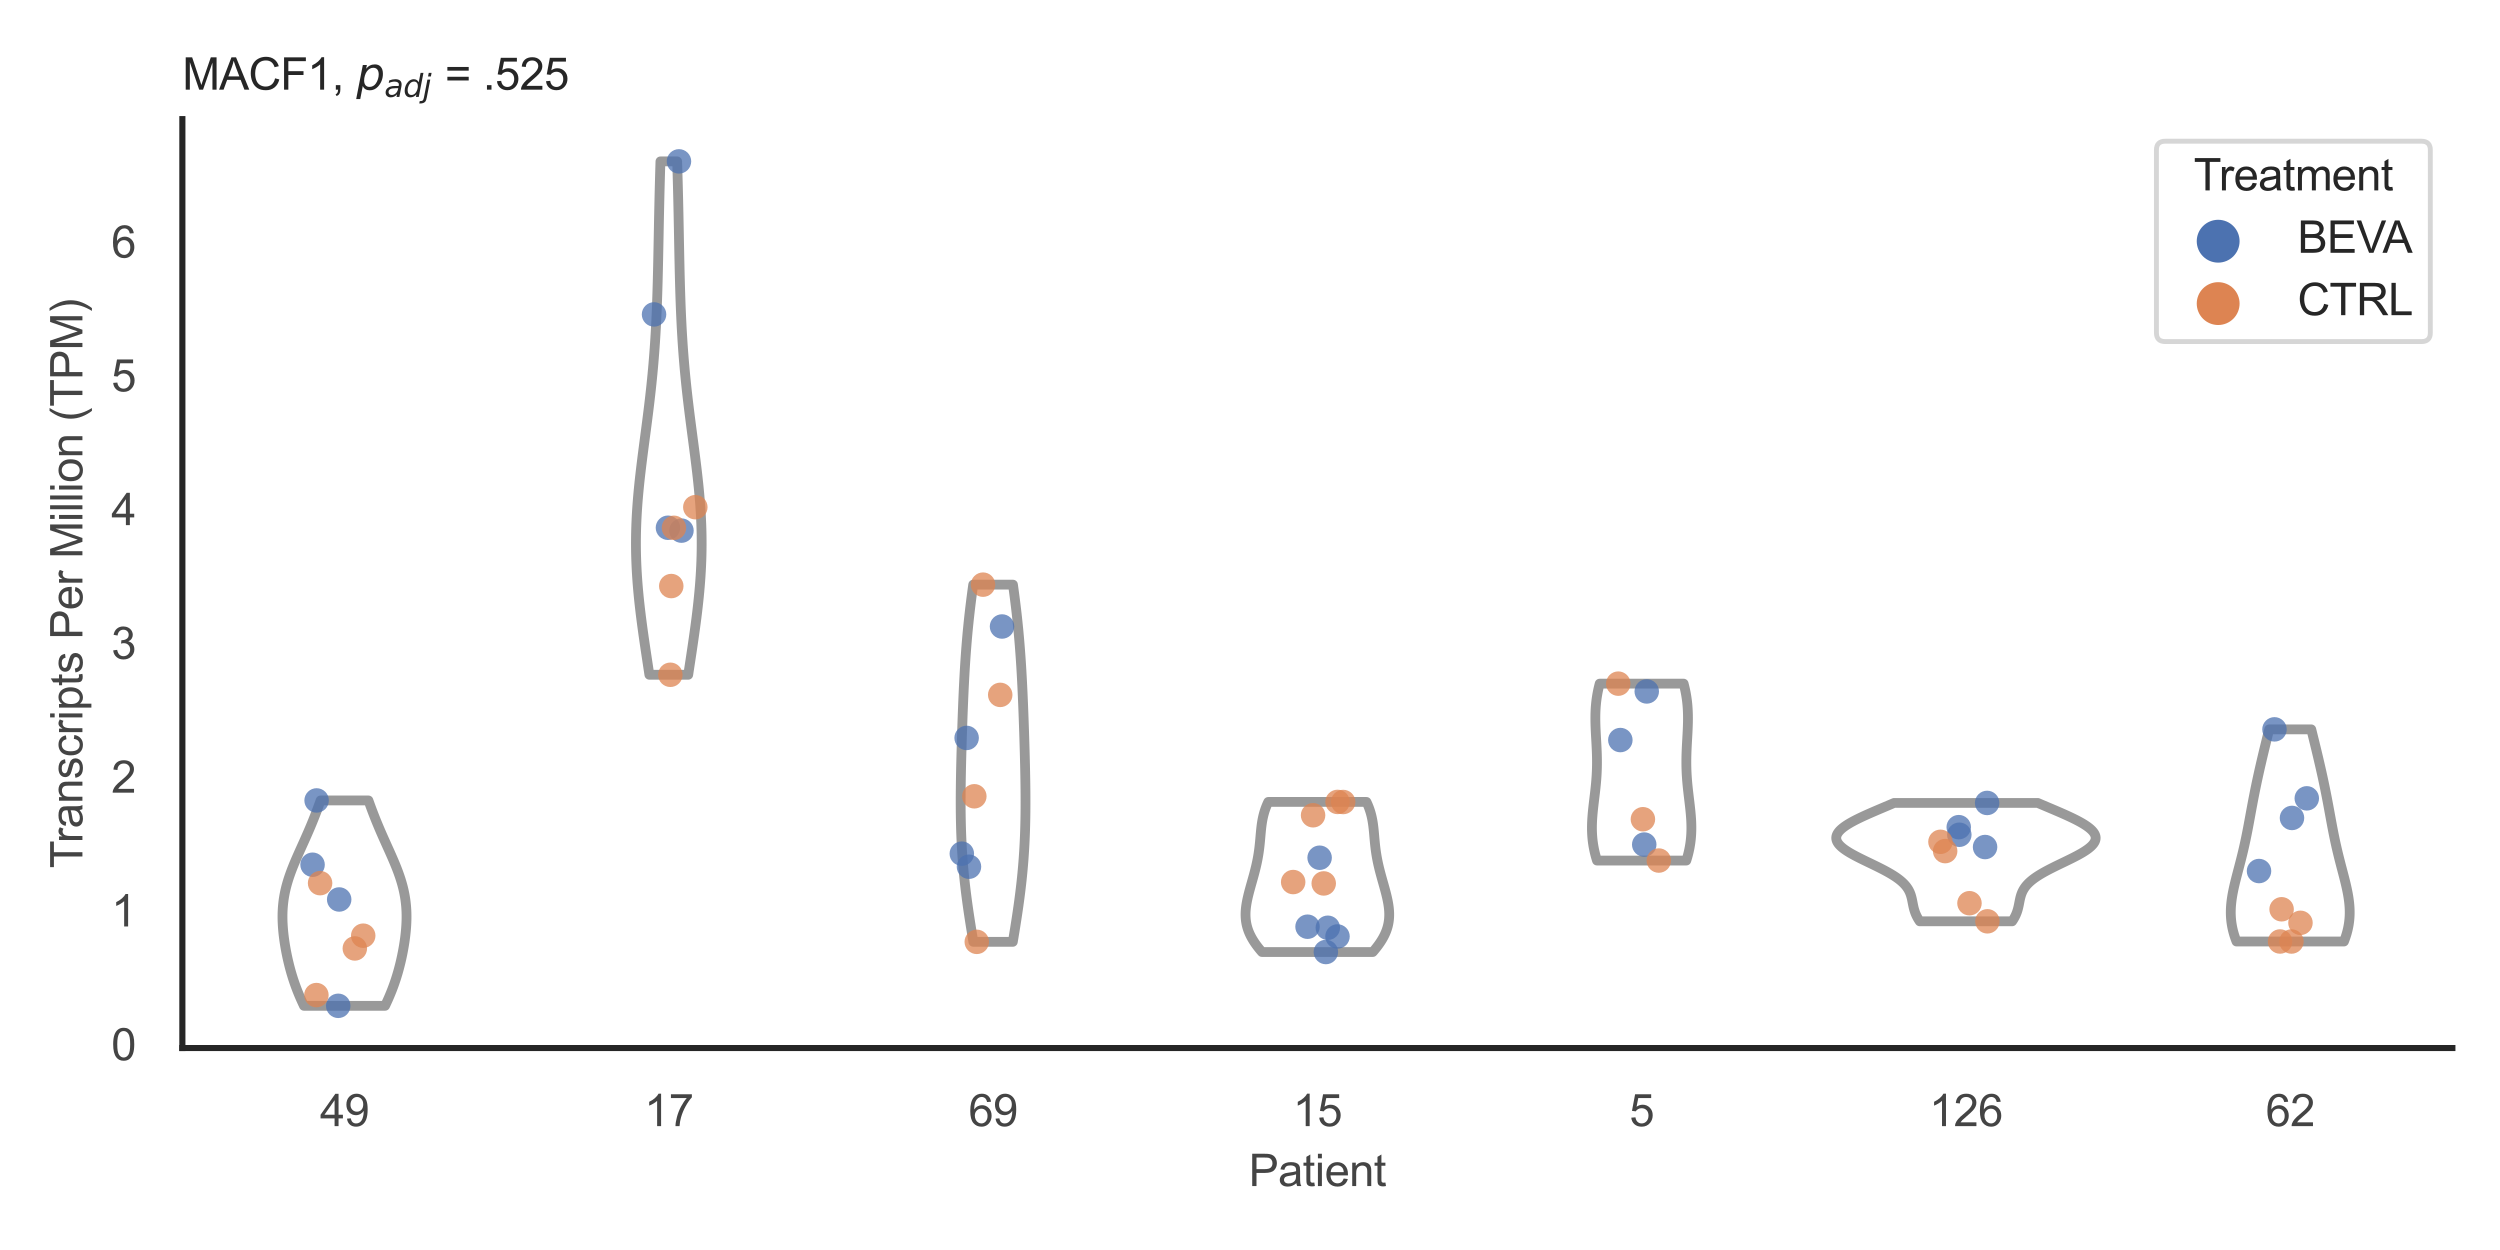 <?xml version="1.0" encoding="utf-8" standalone="no"?>
<!DOCTYPE svg PUBLIC "-//W3C//DTD SVG 1.1//EN"
  "http://www.w3.org/Graphics/SVG/1.1/DTD/svg11.dtd">
<svg xmlns:xlink="http://www.w3.org/1999/xlink" width="510.236pt" height="255.118pt" viewBox="0 0 510.236 255.118" xmlns="http://www.w3.org/2000/svg" version="1.1">
 <defs>
  <style type="text/css">*{stroke-linejoin: round; stroke-linecap: butt}</style>
 </defs>
 <g id="figure_1">
  <g id="patch_1">
   <path d="M 0 255.118 
L 510.236 255.118 
L 510.236 0 
L 0 0 
z
" style="fill: #ffffff"/>
  </g>
  <g id="axes_1">
   <g id="patch_2">
    <path d="M 37.22 213.898 
L 500.516 213.898 
L 500.516 24.32 
L 37.22 24.32 
z
" style="fill: #ffffff"/>
   </g>
   <g id="matplotlib.axis_1">
    <g id="xtick_1">
     <g id="text_1">
      <!-- 49 -->
      <g style="fill: #444444" transform="translate(65.308 229.84)scale(0.09 -0.09)">
       <defs>
        <path id="ArialMT-34" d="M 2069 0 
L 2069 1097 
L 81 1097 
L 81 1613 
L 2172 4581 
L 2631 4581 
L 2631 1613 
L 3250 1613 
L 3250 1097 
L 2631 1097 
L 2631 0 
L 2069 0 
z
M 2069 1613 
L 2069 3678 
L 634 1613 
L 2069 1613 
z
" transform="scale(0.016)"/>
        <path id="ArialMT-39" d="M 350 1059 
L 891 1109 
Q 959 728 1153 556 
Q 1347 384 1650 384 
Q 1909 384 2104 503 
Q 2300 622 2425 820 
Q 2550 1019 2634 1356 
Q 2719 1694 2719 2044 
Q 2719 2081 2716 2156 
Q 2547 1888 2255 1720 
Q 1963 1553 1622 1553 
Q 1053 1553 659 1965 
Q 266 2378 266 3053 
Q 266 3750 677 4175 
Q 1088 4600 1706 4600 
Q 2153 4600 2523 4359 
Q 2894 4119 3086 3673 
Q 3278 3228 3278 2384 
Q 3278 1506 3087 986 
Q 2897 466 2520 194 
Q 2144 -78 1638 -78 
Q 1100 -78 759 220 
Q 419 519 350 1059 
z
M 2653 3081 
Q 2653 3566 2395 3850 
Q 2138 4134 1775 4134 
Q 1400 4134 1122 3828 
Q 844 3522 844 3034 
Q 844 2597 1108 2323 
Q 1372 2050 1759 2050 
Q 2150 2050 2401 2323 
Q 2653 2597 2653 3081 
z
" transform="scale(0.016)"/>
       </defs>
       <use xlink:href="#ArialMT-34"/>
       <use xlink:href="#ArialMT-39" x="55.615"/>
      </g>
     </g>
    </g>
    <g id="xtick_2">
     <g id="text_2">
      <!-- 17 -->
      <g style="fill: #444444" transform="translate(131.493 229.84)scale(0.09 -0.09)">
       <defs>
        <path id="ArialMT-31" d="M 2384 0 
L 1822 0 
L 1822 3584 
Q 1619 3391 1289 3197 
Q 959 3003 697 2906 
L 697 3450 
Q 1169 3672 1522 3987 
Q 1875 4303 2022 4600 
L 2384 4600 
L 2384 0 
z
" transform="scale(0.016)"/>
        <path id="ArialMT-37" d="M 303 3981 
L 303 4522 
L 3269 4522 
L 3269 4084 
Q 2831 3619 2401 2847 
Q 1972 2075 1738 1259 
Q 1569 684 1522 0 
L 944 0 
Q 953 541 1156 1306 
Q 1359 2072 1739 2783 
Q 2119 3494 2547 3981 
L 303 3981 
z
" transform="scale(0.016)"/>
       </defs>
       <use xlink:href="#ArialMT-31"/>
       <use xlink:href="#ArialMT-37" x="55.615"/>
      </g>
     </g>
    </g>
    <g id="xtick_3">
     <g id="text_3">
      <!-- 69 -->
      <g style="fill: #444444" transform="translate(197.678 229.84)scale(0.09 -0.09)">
       <defs>
        <path id="ArialMT-36" d="M 3184 3459 
L 2625 3416 
Q 2550 3747 2413 3897 
Q 2184 4138 1850 4138 
Q 1581 4138 1378 3988 
Q 1113 3794 959 3422 
Q 806 3050 800 2363 
Q 1003 2672 1297 2822 
Q 1591 2972 1913 2972 
Q 2475 2972 2870 2558 
Q 3266 2144 3266 1488 
Q 3266 1056 3080 686 
Q 2894 316 2569 119 
Q 2244 -78 1831 -78 
Q 1128 -78 684 439 
Q 241 956 241 2144 
Q 241 3472 731 4075 
Q 1159 4600 1884 4600 
Q 2425 4600 2770 4297 
Q 3116 3994 3184 3459 
z
M 888 1484 
Q 888 1194 1011 928 
Q 1134 663 1356 523 
Q 1578 384 1822 384 
Q 2178 384 2434 671 
Q 2691 959 2691 1453 
Q 2691 1928 2437 2201 
Q 2184 2475 1800 2475 
Q 1419 2475 1153 2201 
Q 888 1928 888 1484 
z
" transform="scale(0.016)"/>
       </defs>
       <use xlink:href="#ArialMT-36"/>
       <use xlink:href="#ArialMT-39" x="55.615"/>
      </g>
     </g>
    </g>
    <g id="xtick_4">
     <g id="text_4">
      <!-- 15 -->
      <g style="fill: #444444" transform="translate(263.863 229.84)scale(0.09 -0.09)">
       <defs>
        <path id="ArialMT-35" d="M 266 1200 
L 856 1250 
Q 922 819 1161 601 
Q 1400 384 1738 384 
Q 2144 384 2425 690 
Q 2706 997 2706 1503 
Q 2706 1984 2436 2262 
Q 2166 2541 1728 2541 
Q 1456 2541 1237 2417 
Q 1019 2294 894 2097 
L 366 2166 
L 809 4519 
L 3088 4519 
L 3088 3981 
L 1259 3981 
L 1013 2750 
Q 1425 3038 1878 3038 
Q 2478 3038 2890 2622 
Q 3303 2206 3303 1553 
Q 3303 931 2941 478 
Q 2500 -78 1738 -78 
Q 1113 -78 717 272 
Q 322 622 266 1200 
z
" transform="scale(0.016)"/>
       </defs>
       <use xlink:href="#ArialMT-31"/>
       <use xlink:href="#ArialMT-35" x="55.615"/>
      </g>
     </g>
    </g>
    <g id="xtick_5">
     <g id="text_5">
      <!-- 5 -->
      <g style="fill: #444444" transform="translate(332.551 229.84)scale(0.09 -0.09)">
       <use xlink:href="#ArialMT-35"/>
      </g>
     </g>
    </g>
    <g id="xtick_6">
     <g id="text_6">
      <!-- 126 -->
      <g style="fill: #444444" transform="translate(393.731 229.84)scale(0.09 -0.09)">
       <defs>
        <path id="ArialMT-32" d="M 3222 541 
L 3222 0 
L 194 0 
Q 188 203 259 391 
Q 375 700 629 1000 
Q 884 1300 1366 1694 
Q 2113 2306 2375 2664 
Q 2638 3022 2638 3341 
Q 2638 3675 2398 3904 
Q 2159 4134 1775 4134 
Q 1369 4134 1125 3890 
Q 881 3647 878 3216 
L 300 3275 
Q 359 3922 746 4261 
Q 1134 4600 1788 4600 
Q 2447 4600 2831 4234 
Q 3216 3869 3216 3328 
Q 3216 3053 3103 2787 
Q 2991 2522 2730 2228 
Q 2469 1934 1863 1422 
Q 1356 997 1212 845 
Q 1069 694 975 541 
L 3222 541 
z
" transform="scale(0.016)"/>
       </defs>
       <use xlink:href="#ArialMT-31"/>
       <use xlink:href="#ArialMT-32" x="55.615"/>
       <use xlink:href="#ArialMT-36" x="111.23"/>
      </g>
     </g>
    </g>
    <g id="xtick_7">
     <g id="text_7">
      <!-- 62 -->
      <g style="fill: #444444" transform="translate(462.419 229.84)scale(0.09 -0.09)">
       <use xlink:href="#ArialMT-36"/>
       <use xlink:href="#ArialMT-32" x="55.615"/>
      </g>
     </g>
    </g>
    <g id="text_8">
     <!-- Patient -->
     <g style="fill: #444444" transform="translate(254.859 242.071)scale(0.09 -0.09)">
      <defs>
       <path id="ArialMT-50" d="M 494 0 
L 494 4581 
L 2222 4581 
Q 2678 4581 2919 4538 
Q 3256 4481 3484 4323 
Q 3713 4166 3852 3881 
Q 3991 3597 3991 3256 
Q 3991 2672 3619 2267 
Q 3247 1863 2275 1863 
L 1100 1863 
L 1100 0 
L 494 0 
z
M 1100 2403 
L 2284 2403 
Q 2872 2403 3119 2622 
Q 3366 2841 3366 3238 
Q 3366 3525 3220 3729 
Q 3075 3934 2838 4000 
Q 2684 4041 2272 4041 
L 1100 4041 
L 1100 2403 
z
" transform="scale(0.016)"/>
       <path id="ArialMT-61" d="M 2588 409 
Q 2275 144 1986 34 
Q 1697 -75 1366 -75 
Q 819 -75 525 192 
Q 231 459 231 875 
Q 231 1119 342 1320 
Q 453 1522 633 1644 
Q 813 1766 1038 1828 
Q 1203 1872 1538 1913 
Q 2219 1994 2541 2106 
Q 2544 2222 2544 2253 
Q 2544 2597 2384 2738 
Q 2169 2928 1744 2928 
Q 1347 2928 1158 2789 
Q 969 2650 878 2297 
L 328 2372 
Q 403 2725 575 2942 
Q 747 3159 1072 3276 
Q 1397 3394 1825 3394 
Q 2250 3394 2515 3294 
Q 2781 3194 2906 3042 
Q 3031 2891 3081 2659 
Q 3109 2516 3109 2141 
L 3109 1391 
Q 3109 606 3145 398 
Q 3181 191 3288 0 
L 2700 0 
Q 2613 175 2588 409 
z
M 2541 1666 
Q 2234 1541 1622 1453 
Q 1275 1403 1131 1340 
Q 988 1278 909 1158 
Q 831 1038 831 891 
Q 831 666 1001 516 
Q 1172 366 1500 366 
Q 1825 366 2078 508 
Q 2331 650 2450 897 
Q 2541 1088 2541 1459 
L 2541 1666 
z
" transform="scale(0.016)"/>
       <path id="ArialMT-74" d="M 1650 503 
L 1731 6 
Q 1494 -44 1306 -44 
Q 1000 -44 831 53 
Q 663 150 594 308 
Q 525 466 525 972 
L 525 2881 
L 113 2881 
L 113 3319 
L 525 3319 
L 525 4141 
L 1084 4478 
L 1084 3319 
L 1650 3319 
L 1650 2881 
L 1084 2881 
L 1084 941 
Q 1084 700 1114 631 
Q 1144 563 1211 522 
Q 1278 481 1403 481 
Q 1497 481 1650 503 
z
" transform="scale(0.016)"/>
       <path id="ArialMT-69" d="M 425 3934 
L 425 4581 
L 988 4581 
L 988 3934 
L 425 3934 
z
M 425 0 
L 425 3319 
L 988 3319 
L 988 0 
L 425 0 
z
" transform="scale(0.016)"/>
       <path id="ArialMT-65" d="M 2694 1069 
L 3275 997 
Q 3138 488 2766 206 
Q 2394 -75 1816 -75 
Q 1088 -75 661 373 
Q 234 822 234 1631 
Q 234 2469 665 2931 
Q 1097 3394 1784 3394 
Q 2450 3394 2872 2941 
Q 3294 2488 3294 1666 
Q 3294 1616 3291 1516 
L 816 1516 
Q 847 969 1125 678 
Q 1403 388 1819 388 
Q 2128 388 2347 550 
Q 2566 713 2694 1069 
z
M 847 1978 
L 2700 1978 
Q 2663 2397 2488 2606 
Q 2219 2931 1791 2931 
Q 1403 2931 1139 2672 
Q 875 2413 847 1978 
z
" transform="scale(0.016)"/>
       <path id="ArialMT-6e" d="M 422 0 
L 422 3319 
L 928 3319 
L 928 2847 
Q 1294 3394 1984 3394 
Q 2284 3394 2536 3286 
Q 2788 3178 2913 3003 
Q 3038 2828 3088 2588 
Q 3119 2431 3119 2041 
L 3119 0 
L 2556 0 
L 2556 2019 
Q 2556 2363 2490 2533 
Q 2425 2703 2258 2804 
Q 2091 2906 1866 2906 
Q 1506 2906 1245 2678 
Q 984 2450 984 1813 
L 984 0 
L 422 0 
z
" transform="scale(0.016)"/>
      </defs>
      <use xlink:href="#ArialMT-50"/>
      <use xlink:href="#ArialMT-61" x="66.699"/>
      <use xlink:href="#ArialMT-74" x="122.314"/>
      <use xlink:href="#ArialMT-69" x="150.098"/>
      <use xlink:href="#ArialMT-65" x="172.314"/>
      <use xlink:href="#ArialMT-6e" x="227.93"/>
      <use xlink:href="#ArialMT-74" x="283.545"/>
     </g>
    </g>
   </g>
   <g id="matplotlib.axis_2">
    <g id="ytick_1">
     <g id="text_9">
      <!-- 0 -->
      <g style="fill: #444444" transform="translate(22.715 216.385)scale(0.09 -0.09)">
       <defs>
        <path id="ArialMT-30" d="M 266 2259 
Q 266 3072 433 3567 
Q 600 4063 929 4331 
Q 1259 4600 1759 4600 
Q 2128 4600 2406 4451 
Q 2684 4303 2865 4023 
Q 3047 3744 3150 3342 
Q 3253 2941 3253 2259 
Q 3253 1453 3087 958 
Q 2922 463 2592 192 
Q 2263 -78 1759 -78 
Q 1097 -78 719 397 
Q 266 969 266 2259 
z
M 844 2259 
Q 844 1131 1108 757 
Q 1372 384 1759 384 
Q 2147 384 2411 759 
Q 2675 1134 2675 2259 
Q 2675 3391 2411 3762 
Q 2147 4134 1753 4134 
Q 1366 4134 1134 3806 
Q 844 3388 844 2259 
z
" transform="scale(0.016)"/>
       </defs>
       <use xlink:href="#ArialMT-30"/>
      </g>
     </g>
    </g>
    <g id="ytick_2">
     <g id="text_10">
      <!-- 1 -->
      <g style="fill: #444444" transform="translate(22.715 189.083)scale(0.09 -0.09)">
       <use xlink:href="#ArialMT-31"/>
      </g>
     </g>
    </g>
    <g id="ytick_3">
     <g id="text_11">
      <!-- 2 -->
      <g style="fill: #444444" transform="translate(22.715 161.781)scale(0.09 -0.09)">
       <use xlink:href="#ArialMT-32"/>
      </g>
     </g>
    </g>
    <g id="ytick_4">
     <g id="text_12">
      <!-- 3 -->
      <g style="fill: #444444" transform="translate(22.715 134.479)scale(0.09 -0.09)">
       <defs>
        <path id="ArialMT-33" d="M 269 1209 
L 831 1284 
Q 928 806 1161 595 
Q 1394 384 1728 384 
Q 2125 384 2398 659 
Q 2672 934 2672 1341 
Q 2672 1728 2419 1979 
Q 2166 2231 1775 2231 
Q 1616 2231 1378 2169 
L 1441 2663 
Q 1497 2656 1531 2656 
Q 1891 2656 2178 2843 
Q 2466 3031 2466 3422 
Q 2466 3731 2256 3934 
Q 2047 4138 1716 4138 
Q 1388 4138 1169 3931 
Q 950 3725 888 3313 
L 325 3413 
Q 428 3978 793 4289 
Q 1159 4600 1703 4600 
Q 2078 4600 2393 4439 
Q 2709 4278 2876 4000 
Q 3044 3722 3044 3409 
Q 3044 3113 2884 2869 
Q 2725 2625 2413 2481 
Q 2819 2388 3044 2092 
Q 3269 1797 3269 1353 
Q 3269 753 2831 336 
Q 2394 -81 1725 -81 
Q 1122 -81 723 278 
Q 325 638 269 1209 
z
" transform="scale(0.016)"/>
       </defs>
       <use xlink:href="#ArialMT-33"/>
      </g>
     </g>
    </g>
    <g id="ytick_5">
     <g id="text_13">
      <!-- 4 -->
      <g style="fill: #444444" transform="translate(22.715 107.178)scale(0.09 -0.09)">
       <use xlink:href="#ArialMT-34"/>
      </g>
     </g>
    </g>
    <g id="ytick_6">
     <g id="text_14">
      <!-- 5 -->
      <g style="fill: #444444" transform="translate(22.715 79.876)scale(0.09 -0.09)">
       <use xlink:href="#ArialMT-35"/>
      </g>
     </g>
    </g>
    <g id="ytick_7">
     <g id="text_15">
      <!-- 6 -->
      <g style="fill: #444444" transform="translate(22.715 52.574)scale(0.09 -0.09)">
       <use xlink:href="#ArialMT-36"/>
      </g>
     </g>
    </g>
    <g id="text_16">
     <!-- Transcripts Per Million (TPM) -->
     <g style="fill: #444444" transform="translate(16.821 177.194)rotate(-90)scale(0.09 -0.09)">
      <defs>
       <path id="ArialMT-54" d="M 1659 0 
L 1659 4041 
L 150 4041 
L 150 4581 
L 3781 4581 
L 3781 4041 
L 2266 4041 
L 2266 0 
L 1659 0 
z
" transform="scale(0.016)"/>
       <path id="ArialMT-72" d="M 416 0 
L 416 3319 
L 922 3319 
L 922 2816 
Q 1116 3169 1280 3281 
Q 1444 3394 1641 3394 
Q 1925 3394 2219 3213 
L 2025 2691 
Q 1819 2813 1613 2813 
Q 1428 2813 1281 2702 
Q 1134 2591 1072 2394 
Q 978 2094 978 1738 
L 978 0 
L 416 0 
z
" transform="scale(0.016)"/>
       <path id="ArialMT-73" d="M 197 991 
L 753 1078 
Q 800 744 1014 566 
Q 1228 388 1613 388 
Q 2000 388 2187 545 
Q 2375 703 2375 916 
Q 2375 1106 2209 1216 
Q 2094 1291 1634 1406 
Q 1016 1563 777 1677 
Q 538 1791 414 1992 
Q 291 2194 291 2438 
Q 291 2659 392 2848 
Q 494 3038 669 3163 
Q 800 3259 1026 3326 
Q 1253 3394 1513 3394 
Q 1903 3394 2198 3281 
Q 2494 3169 2634 2976 
Q 2775 2784 2828 2463 
L 2278 2388 
Q 2241 2644 2061 2787 
Q 1881 2931 1553 2931 
Q 1166 2931 1000 2803 
Q 834 2675 834 2503 
Q 834 2394 903 2306 
Q 972 2216 1119 2156 
Q 1203 2125 1616 2013 
Q 2213 1853 2448 1751 
Q 2684 1650 2818 1456 
Q 2953 1263 2953 975 
Q 2953 694 2789 445 
Q 2625 197 2315 61 
Q 2006 -75 1616 -75 
Q 969 -75 630 194 
Q 291 463 197 991 
z
" transform="scale(0.016)"/>
       <path id="ArialMT-63" d="M 2588 1216 
L 3141 1144 
Q 3050 572 2676 248 
Q 2303 -75 1759 -75 
Q 1078 -75 664 370 
Q 250 816 250 1647 
Q 250 2184 428 2587 
Q 606 2991 970 3192 
Q 1334 3394 1763 3394 
Q 2303 3394 2647 3120 
Q 2991 2847 3088 2344 
L 2541 2259 
Q 2463 2594 2264 2762 
Q 2066 2931 1784 2931 
Q 1359 2931 1093 2626 
Q 828 2322 828 1663 
Q 828 994 1084 691 
Q 1341 388 1753 388 
Q 2084 388 2306 591 
Q 2528 794 2588 1216 
z
" transform="scale(0.016)"/>
       <path id="ArialMT-70" d="M 422 -1272 
L 422 3319 
L 934 3319 
L 934 2888 
Q 1116 3141 1344 3267 
Q 1572 3394 1897 3394 
Q 2322 3394 2647 3175 
Q 2972 2956 3137 2557 
Q 3303 2159 3303 1684 
Q 3303 1175 3120 767 
Q 2938 359 2589 142 
Q 2241 -75 1856 -75 
Q 1575 -75 1351 44 
Q 1128 163 984 344 
L 984 -1272 
L 422 -1272 
z
M 931 1641 
Q 931 1000 1190 694 
Q 1450 388 1819 388 
Q 2194 388 2461 705 
Q 2728 1022 2728 1688 
Q 2728 2322 2467 2637 
Q 2206 2953 1844 2953 
Q 1484 2953 1207 2617 
Q 931 2281 931 1641 
z
" transform="scale(0.016)"/>
       <path id="ArialMT-20" transform="scale(0.016)"/>
       <path id="ArialMT-4d" d="M 475 0 
L 475 4581 
L 1388 4581 
L 2472 1338 
Q 2622 884 2691 659 
Q 2769 909 2934 1394 
L 4031 4581 
L 4847 4581 
L 4847 0 
L 4263 0 
L 4263 3834 
L 2931 0 
L 2384 0 
L 1059 3900 
L 1059 0 
L 475 0 
z
" transform="scale(0.016)"/>
       <path id="ArialMT-6c" d="M 409 0 
L 409 4581 
L 972 4581 
L 972 0 
L 409 0 
z
" transform="scale(0.016)"/>
       <path id="ArialMT-6f" d="M 213 1659 
Q 213 2581 725 3025 
Q 1153 3394 1769 3394 
Q 2453 3394 2887 2945 
Q 3322 2497 3322 1706 
Q 3322 1066 3130 698 
Q 2938 331 2570 128 
Q 2203 -75 1769 -75 
Q 1072 -75 642 372 
Q 213 819 213 1659 
z
M 791 1659 
Q 791 1022 1069 705 
Q 1347 388 1769 388 
Q 2188 388 2466 706 
Q 2744 1025 2744 1678 
Q 2744 2294 2464 2611 
Q 2184 2928 1769 2928 
Q 1347 2928 1069 2612 
Q 791 2297 791 1659 
z
" transform="scale(0.016)"/>
       <path id="ArialMT-28" d="M 1497 -1347 
Q 1031 -759 709 28 
Q 388 816 388 1659 
Q 388 2403 628 3084 
Q 909 3875 1497 4659 
L 1900 4659 
Q 1522 4009 1400 3731 
Q 1209 3300 1100 2831 
Q 966 2247 966 1656 
Q 966 153 1900 -1347 
L 1497 -1347 
z
" transform="scale(0.016)"/>
       <path id="ArialMT-29" d="M 791 -1347 
L 388 -1347 
Q 1322 153 1322 1656 
Q 1322 2244 1188 2822 
Q 1081 3291 891 3722 
Q 769 4003 388 4659 
L 791 4659 
Q 1378 3875 1659 3084 
Q 1900 2403 1900 1659 
Q 1900 816 1576 28 
Q 1253 -759 791 -1347 
z
" transform="scale(0.016)"/>
      </defs>
      <use xlink:href="#ArialMT-54"/>
      <use xlink:href="#ArialMT-72" x="57.334"/>
      <use xlink:href="#ArialMT-61" x="90.635"/>
      <use xlink:href="#ArialMT-6e" x="146.25"/>
      <use xlink:href="#ArialMT-73" x="201.865"/>
      <use xlink:href="#ArialMT-63" x="251.865"/>
      <use xlink:href="#ArialMT-72" x="301.865"/>
      <use xlink:href="#ArialMT-69" x="335.166"/>
      <use xlink:href="#ArialMT-70" x="357.383"/>
      <use xlink:href="#ArialMT-74" x="412.998"/>
      <use xlink:href="#ArialMT-73" x="440.781"/>
      <use xlink:href="#ArialMT-20" x="490.781"/>
      <use xlink:href="#ArialMT-50" x="518.564"/>
      <use xlink:href="#ArialMT-65" x="585.264"/>
      <use xlink:href="#ArialMT-72" x="640.879"/>
      <use xlink:href="#ArialMT-20" x="674.18"/>
      <use xlink:href="#ArialMT-4d" x="701.963"/>
      <use xlink:href="#ArialMT-69" x="785.264"/>
      <use xlink:href="#ArialMT-6c" x="807.48"/>
      <use xlink:href="#ArialMT-6c" x="829.697"/>
      <use xlink:href="#ArialMT-69" x="851.914"/>
      <use xlink:href="#ArialMT-6f" x="874.131"/>
      <use xlink:href="#ArialMT-6e" x="929.746"/>
      <use xlink:href="#ArialMT-20" x="985.361"/>
      <use xlink:href="#ArialMT-28" x="1013.145"/>
      <use xlink:href="#ArialMT-54" x="1046.445"/>
      <use xlink:href="#ArialMT-50" x="1107.529"/>
      <use xlink:href="#ArialMT-4d" x="1174.229"/>
      <use xlink:href="#ArialMT-29" x="1257.529"/>
     </g>
    </g>
   </g>
   <g id="PolyCollection_1">
    <defs>
     <path id="m237fb1c982" d="M 78.59 -49.837 
L 62.035 -49.837 
L 61.835 -50.261 
L 61.639 -50.684 
L 61.448 -51.107 
L 61.261 -51.531 
L 61.08 -51.954 
L 60.904 -52.377 
L 60.734 -52.801 
L 60.568 -53.224 
L 60.408 -53.648 
L 60.253 -54.071 
L 60.103 -54.494 
L 59.959 -54.918 
L 59.819 -55.341 
L 59.685 -55.765 
L 59.555 -56.188 
L 59.43 -56.611 
L 59.31 -57.035 
L 59.194 -57.458 
L 59.083 -57.881 
L 58.976 -58.305 
L 58.873 -58.728 
L 58.774 -59.152 
L 58.679 -59.575 
L 58.587 -59.998 
L 58.5 -60.422 
L 58.417 -60.845 
L 58.337 -61.269 
L 58.261 -61.692 
L 58.189 -62.115 
L 58.121 -62.539 
L 58.057 -62.962 
L 57.996 -63.385 
L 57.941 -63.809 
L 57.889 -64.232 
L 57.842 -64.656 
L 57.8 -65.079 
L 57.762 -65.502 
L 57.73 -65.926 
L 57.703 -66.349 
L 57.682 -66.772 
L 57.666 -67.196 
L 57.657 -67.619 
L 57.654 -68.043 
L 57.657 -68.466 
L 57.667 -68.889 
L 57.685 -69.313 
L 57.709 -69.736 
L 57.741 -70.16 
L 57.78 -70.583 
L 57.827 -71.006 
L 57.881 -71.43 
L 57.944 -71.853 
L 58.014 -72.276 
L 58.093 -72.7 
L 58.179 -73.123 
L 58.273 -73.547 
L 58.375 -73.97 
L 58.485 -74.393 
L 58.602 -74.817 
L 58.727 -75.24 
L 58.858 -75.664 
L 58.996 -76.087 
L 59.141 -76.51 
L 59.292 -76.934 
L 59.449 -77.357 
L 59.611 -77.78 
L 59.777 -78.204 
L 59.949 -78.627 
L 60.124 -79.051 
L 60.303 -79.474 
L 60.485 -79.897 
L 60.67 -80.321 
L 60.857 -80.744 
L 61.045 -81.167 
L 61.235 -81.591 
L 61.426 -82.014 
L 61.617 -82.438 
L 61.808 -82.861 
L 61.999 -83.284 
L 62.189 -83.708 
L 62.377 -84.131 
L 62.565 -84.555 
L 62.751 -84.978 
L 62.935 -85.401 
L 63.118 -85.825 
L 63.298 -86.248 
L 63.476 -86.671 
L 63.652 -87.095 
L 63.825 -87.518 
L 63.996 -87.942 
L 64.164 -88.365 
L 64.33 -88.788 
L 64.494 -89.212 
L 64.655 -89.635 
L 64.814 -90.059 
L 64.971 -90.482 
L 65.126 -90.905 
L 65.279 -91.329 
L 65.43 -91.752 
L 75.196 -91.752 
L 75.196 -91.752 
L 75.346 -91.329 
L 75.499 -90.905 
L 75.654 -90.482 
L 75.811 -90.059 
L 75.97 -89.635 
L 76.131 -89.212 
L 76.295 -88.788 
L 76.461 -88.365 
L 76.629 -87.942 
L 76.8 -87.518 
L 76.974 -87.095 
L 77.149 -86.671 
L 77.327 -86.248 
L 77.507 -85.825 
L 77.69 -85.401 
L 77.874 -84.978 
L 78.06 -84.555 
L 78.248 -84.131 
L 78.437 -83.708 
L 78.627 -83.284 
L 78.817 -82.861 
L 79.008 -82.438 
L 79.199 -82.014 
L 79.39 -81.591 
L 79.58 -81.167 
L 79.768 -80.744 
L 79.955 -80.321 
L 80.14 -79.897 
L 80.322 -79.474 
L 80.501 -79.051 
L 80.676 -78.627 
L 80.848 -78.204 
L 81.015 -77.78 
L 81.177 -77.357 
L 81.333 -76.934 
L 81.484 -76.51 
L 81.629 -76.087 
L 81.767 -75.664 
L 81.898 -75.24 
L 82.023 -74.817 
L 82.14 -74.393 
L 82.25 -73.97 
L 82.352 -73.547 
L 82.446 -73.123 
L 82.532 -72.7 
L 82.611 -72.276 
L 82.681 -71.853 
L 82.744 -71.43 
L 82.798 -71.006 
L 82.845 -70.583 
L 82.885 -70.16 
L 82.916 -69.736 
L 82.941 -69.313 
L 82.958 -68.889 
L 82.968 -68.466 
L 82.971 -68.043 
L 82.968 -67.619 
L 82.959 -67.196 
L 82.943 -66.772 
L 82.922 -66.349 
L 82.895 -65.926 
L 82.863 -65.502 
L 82.825 -65.079 
L 82.783 -64.656 
L 82.736 -64.232 
L 82.685 -63.809 
L 82.629 -63.385 
L 82.569 -62.962 
L 82.504 -62.539 
L 82.436 -62.115 
L 82.364 -61.692 
L 82.288 -61.269 
L 82.209 -60.845 
L 82.125 -60.422 
L 82.038 -59.998 
L 81.947 -59.575 
L 81.852 -59.152 
L 81.753 -58.728 
L 81.649 -58.305 
L 81.542 -57.881 
L 81.431 -57.458 
L 81.315 -57.035 
L 81.195 -56.611 
L 81.07 -56.188 
L 80.94 -55.765 
L 80.806 -55.341 
L 80.666 -54.918 
L 80.522 -54.494 
L 80.372 -54.071 
L 80.217 -53.648 
L 80.057 -53.224 
L 79.892 -52.801 
L 79.721 -52.377 
L 79.545 -51.954 
L 79.364 -51.531 
L 79.178 -51.107 
L 78.986 -50.684 
L 78.79 -50.261 
L 78.59 -49.837 
z
" style="stroke: #999999; stroke-width: 2"/>
    </defs>
    <g clip-path="url(#pdb8f1eee91)">
     <use xlink:href="#m237fb1c982" x="0" y="255.118" style="fill: #ffffff; stroke: #999999; stroke-width: 2"/>
    </g>
   </g>
   <g id="PolyCollection_2">
    <defs>
     <path id="ma99e21af0a" d="M 140.463 -117.4 
L 132.533 -117.4 
L 132.373 -118.459 
L 132.212 -119.517 
L 132.052 -120.576 
L 131.893 -121.634 
L 131.735 -122.692 
L 131.579 -123.751 
L 131.426 -124.809 
L 131.276 -125.867 
L 131.129 -126.926 
L 130.988 -127.984 
L 130.851 -129.043 
L 130.72 -130.101 
L 130.596 -131.159 
L 130.478 -132.218 
L 130.368 -133.276 
L 130.267 -134.335 
L 130.174 -135.393 
L 130.09 -136.451 
L 130.016 -137.51 
L 129.952 -138.568 
L 129.898 -139.627 
L 129.855 -140.685 
L 129.823 -141.743 
L 129.802 -142.802 
L 129.792 -143.86 
L 129.794 -144.918 
L 129.807 -145.977 
L 129.831 -147.035 
L 129.866 -148.094 
L 129.911 -149.152 
L 129.967 -150.21 
L 130.033 -151.269 
L 130.108 -152.327 
L 130.192 -153.386 
L 130.285 -154.444 
L 130.386 -155.502 
L 130.493 -156.561 
L 130.608 -157.619 
L 130.728 -158.678 
L 130.853 -159.736 
L 130.982 -160.794 
L 131.115 -161.853 
L 131.25 -162.911 
L 131.388 -163.969 
L 131.527 -165.028 
L 131.666 -166.086 
L 131.805 -167.145 
L 131.944 -168.203 
L 132.081 -169.261 
L 132.215 -170.32 
L 132.348 -171.378 
L 132.477 -172.437 
L 132.603 -173.495 
L 132.724 -174.553 
L 132.842 -175.612 
L 132.955 -176.67 
L 133.063 -177.729 
L 133.167 -178.787 
L 133.265 -179.845 
L 133.358 -180.904 
L 133.446 -181.962 
L 133.529 -183.021 
L 133.607 -184.079 
L 133.68 -185.137 
L 133.748 -186.196 
L 133.811 -187.254 
L 133.87 -188.312 
L 133.925 -189.371 
L 133.975 -190.429 
L 134.021 -191.488 
L 134.064 -192.546 
L 134.104 -193.604 
L 134.14 -194.663 
L 134.174 -195.721 
L 134.205 -196.78 
L 134.234 -197.838 
L 134.261 -198.896 
L 134.286 -199.955 
L 134.31 -201.013 
L 134.332 -202.072 
L 134.354 -203.13 
L 134.375 -204.188 
L 134.395 -205.247 
L 134.416 -206.305 
L 134.436 -207.363 
L 134.456 -208.422 
L 134.476 -209.48 
L 134.497 -210.539 
L 134.519 -211.597 
L 134.541 -212.655 
L 134.565 -213.714 
L 134.589 -214.772 
L 134.614 -215.831 
L 134.641 -216.889 
L 134.669 -217.947 
L 134.698 -219.006 
L 134.728 -220.064 
L 134.76 -221.123 
L 134.793 -222.181 
L 138.203 -222.181 
L 138.203 -222.181 
L 138.236 -221.123 
L 138.268 -220.064 
L 138.298 -219.006 
L 138.327 -217.947 
L 138.355 -216.889 
L 138.381 -215.831 
L 138.407 -214.772 
L 138.431 -213.714 
L 138.454 -212.655 
L 138.477 -211.597 
L 138.498 -210.539 
L 138.519 -209.48 
L 138.54 -208.422 
L 138.56 -207.363 
L 138.58 -206.305 
L 138.6 -205.247 
L 138.621 -204.188 
L 138.641 -203.13 
L 138.663 -202.072 
L 138.686 -201.013 
L 138.709 -199.955 
L 138.735 -198.896 
L 138.762 -197.838 
L 138.79 -196.78 
L 138.822 -195.721 
L 138.855 -194.663 
L 138.892 -193.604 
L 138.931 -192.546 
L 138.974 -191.488 
L 139.021 -190.429 
L 139.071 -189.371 
L 139.125 -188.312 
L 139.184 -187.254 
L 139.247 -186.196 
L 139.315 -185.137 
L 139.388 -184.079 
L 139.466 -183.021 
L 139.549 -181.962 
L 139.637 -180.904 
L 139.73 -179.845 
L 139.829 -178.787 
L 139.932 -177.729 
L 140.04 -176.67 
L 140.153 -175.612 
L 140.271 -174.553 
L 140.393 -173.495 
L 140.519 -172.437 
L 140.648 -171.378 
L 140.78 -170.32 
L 140.915 -169.261 
L 141.052 -168.203 
L 141.19 -167.145 
L 141.329 -166.086 
L 141.469 -165.028 
L 141.608 -163.969 
L 141.745 -162.911 
L 141.881 -161.853 
L 142.014 -160.794 
L 142.143 -159.736 
L 142.268 -158.678 
L 142.388 -157.619 
L 142.502 -156.561 
L 142.61 -155.502 
L 142.71 -154.444 
L 142.803 -153.386 
L 142.888 -152.327 
L 142.963 -151.269 
L 143.029 -150.21 
L 143.084 -149.152 
L 143.13 -148.094 
L 143.165 -147.035 
L 143.189 -145.977 
L 143.201 -144.918 
L 143.203 -143.86 
L 143.193 -142.802 
L 143.172 -141.743 
L 143.14 -140.685 
L 143.097 -139.627 
L 143.044 -138.568 
L 142.98 -137.51 
L 142.906 -136.451 
L 142.822 -135.393 
L 142.729 -134.335 
L 142.627 -133.276 
L 142.517 -132.218 
L 142.4 -131.159 
L 142.275 -130.101 
L 142.145 -129.043 
L 142.008 -127.984 
L 141.866 -126.926 
L 141.72 -125.867 
L 141.57 -124.809 
L 141.417 -123.751 
L 141.261 -122.692 
L 141.103 -121.634 
L 140.944 -120.576 
L 140.783 -119.517 
L 140.623 -118.459 
L 140.463 -117.4 
z
" style="stroke: #999999; stroke-width: 2"/>
    </defs>
    <g clip-path="url(#pdb8f1eee91)">
     <use xlink:href="#ma99e21af0a" x="0" y="255.118" style="fill: #ffffff; stroke: #999999; stroke-width: 2"/>
    </g>
   </g>
   <g id="PolyCollection_3">
    <defs>
     <path id="m2722d2482d" d="M 206.71 -62.893 
L 198.656 -62.893 
L 198.533 -63.629 
L 198.412 -64.366 
L 198.291 -65.102 
L 198.172 -65.839 
L 198.055 -66.575 
L 197.94 -67.311 
L 197.827 -68.048 
L 197.716 -68.784 
L 197.608 -69.52 
L 197.503 -70.257 
L 197.401 -70.993 
L 197.302 -71.729 
L 197.206 -72.466 
L 197.114 -73.202 
L 197.026 -73.939 
L 196.941 -74.675 
L 196.86 -75.411 
L 196.783 -76.148 
L 196.71 -76.884 
L 196.641 -77.62 
L 196.576 -78.357 
L 196.515 -79.093 
L 196.459 -79.83 
L 196.407 -80.566 
L 196.358 -81.302 
L 196.314 -82.039 
L 196.274 -82.775 
L 196.237 -83.511 
L 196.205 -84.248 
L 196.176 -84.984 
L 196.151 -85.72 
L 196.13 -86.457 
L 196.112 -87.193 
L 196.097 -87.93 
L 196.085 -88.666 
L 196.076 -89.402 
L 196.07 -90.139 
L 196.067 -90.875 
L 196.066 -91.611 
L 196.067 -92.348 
L 196.071 -93.084 
L 196.077 -93.821 
L 196.085 -94.557 
L 196.094 -95.293 
L 196.105 -96.03 
L 196.118 -96.766 
L 196.132 -97.502 
L 196.147 -98.239 
L 196.163 -98.975 
L 196.18 -99.711 
L 196.199 -100.448 
L 196.218 -101.184 
L 196.238 -101.921 
L 196.259 -102.657 
L 196.28 -103.393 
L 196.303 -104.13 
L 196.326 -104.866 
L 196.349 -105.602 
L 196.373 -106.339 
L 196.398 -107.075 
L 196.424 -107.812 
L 196.45 -108.548 
L 196.477 -109.284 
L 196.505 -110.021 
L 196.534 -110.757 
L 196.564 -111.493 
L 196.594 -112.23 
L 196.626 -112.966 
L 196.659 -113.702 
L 196.693 -114.439 
L 196.729 -115.175 
L 196.766 -115.912 
L 196.805 -116.648 
L 196.845 -117.384 
L 196.887 -118.121 
L 196.931 -118.857 
L 196.977 -119.593 
L 197.025 -120.33 
L 197.075 -121.066 
L 197.128 -121.803 
L 197.182 -122.539 
L 197.24 -123.275 
L 197.3 -124.012 
L 197.362 -124.748 
L 197.427 -125.484 
L 197.495 -126.221 
L 197.566 -126.957 
L 197.64 -127.693 
L 197.716 -128.43 
L 197.795 -129.166 
L 197.877 -129.903 
L 197.961 -130.639 
L 198.049 -131.375 
L 198.139 -132.112 
L 198.231 -132.848 
L 198.326 -133.584 
L 198.423 -134.321 
L 198.523 -135.057 
L 198.625 -135.794 
L 206.741 -135.794 
L 206.741 -135.794 
L 206.843 -135.057 
L 206.942 -134.321 
L 207.04 -133.584 
L 207.135 -132.848 
L 207.227 -132.112 
L 207.317 -131.375 
L 207.405 -130.639 
L 207.489 -129.903 
L 207.571 -129.166 
L 207.65 -128.43 
L 207.726 -127.693 
L 207.8 -126.957 
L 207.871 -126.221 
L 207.938 -125.484 
L 208.004 -124.748 
L 208.066 -124.012 
L 208.126 -123.275 
L 208.183 -122.539 
L 208.238 -121.803 
L 208.291 -121.066 
L 208.341 -120.33 
L 208.389 -119.593 
L 208.435 -118.857 
L 208.479 -118.121 
L 208.521 -117.384 
L 208.561 -116.648 
L 208.6 -115.912 
L 208.637 -115.175 
L 208.672 -114.439 
L 208.707 -113.702 
L 208.74 -112.966 
L 208.771 -112.23 
L 208.802 -111.493 
L 208.832 -110.757 
L 208.861 -110.021 
L 208.888 -109.284 
L 208.916 -108.548 
L 208.942 -107.812 
L 208.967 -107.075 
L 208.992 -106.339 
L 209.017 -105.602 
L 209.04 -104.866 
L 209.063 -104.13 
L 209.085 -103.393 
L 209.107 -102.657 
L 209.128 -101.921 
L 209.148 -101.184 
L 209.167 -100.448 
L 209.185 -99.711 
L 209.203 -98.975 
L 209.219 -98.239 
L 209.234 -97.502 
L 209.248 -96.766 
L 209.261 -96.03 
L 209.272 -95.293 
L 209.281 -94.557 
L 209.289 -93.821 
L 209.295 -93.084 
L 209.298 -92.348 
L 209.3 -91.611 
L 209.299 -90.875 
L 209.296 -90.139 
L 209.29 -89.402 
L 209.281 -88.666 
L 209.269 -87.93 
L 209.254 -87.193 
L 209.236 -86.457 
L 209.215 -85.72 
L 209.19 -84.984 
L 209.161 -84.248 
L 209.128 -83.511 
L 209.092 -82.775 
L 209.052 -82.039 
L 209.008 -81.302 
L 208.959 -80.566 
L 208.907 -79.83 
L 208.85 -79.093 
L 208.79 -78.357 
L 208.725 -77.62 
L 208.656 -76.884 
L 208.583 -76.148 
L 208.506 -75.411 
L 208.425 -74.675 
L 208.34 -73.939 
L 208.252 -73.202 
L 208.16 -72.466 
L 208.064 -71.729 
L 207.965 -70.993 
L 207.863 -70.257 
L 207.757 -69.52 
L 207.649 -68.784 
L 207.539 -68.048 
L 207.426 -67.311 
L 207.311 -66.575 
L 207.194 -65.839 
L 207.075 -65.102 
L 206.954 -64.366 
L 206.833 -63.629 
L 206.71 -62.893 
z
" style="stroke: #999999; stroke-width: 2"/>
    </defs>
    <g clip-path="url(#pdb8f1eee91)">
     <use xlink:href="#m2722d2482d" x="0" y="255.118" style="fill: #ffffff; stroke: #999999; stroke-width: 2"/>
    </g>
   </g>
   <g id="PolyCollection_4">
    <defs>
     <path id="m40c60131db" d="M 280.181 -60.818 
L 257.555 -60.818 
L 257.291 -61.128 
L 257.035 -61.437 
L 256.789 -61.747 
L 256.552 -62.056 
L 256.325 -62.365 
L 256.109 -62.675 
L 255.904 -62.984 
L 255.71 -63.294 
L 255.528 -63.603 
L 255.357 -63.912 
L 255.199 -64.222 
L 255.052 -64.531 
L 254.918 -64.841 
L 254.796 -65.15 
L 254.686 -65.46 
L 254.588 -65.769 
L 254.502 -66.078 
L 254.427 -66.388 
L 254.364 -66.697 
L 254.312 -67.007 
L 254.271 -67.316 
L 254.24 -67.625 
L 254.22 -67.935 
L 254.209 -68.244 
L 254.207 -68.554 
L 254.214 -68.863 
L 254.229 -69.172 
L 254.253 -69.482 
L 254.283 -69.791 
L 254.32 -70.101 
L 254.364 -70.41 
L 254.414 -70.719 
L 254.469 -71.029 
L 254.529 -71.338 
L 254.594 -71.648 
L 254.663 -71.957 
L 254.735 -72.266 
L 254.811 -72.576 
L 254.889 -72.885 
L 254.97 -73.195 
L 255.053 -73.504 
L 255.137 -73.813 
L 255.223 -74.123 
L 255.309 -74.432 
L 255.397 -74.742 
L 255.484 -75.051 
L 255.571 -75.36 
L 255.659 -75.67 
L 255.745 -75.979 
L 255.831 -76.289 
L 255.915 -76.598 
L 255.998 -76.907 
L 256.079 -77.217 
L 256.159 -77.526 
L 256.236 -77.836 
L 256.311 -78.145 
L 256.384 -78.454 
L 256.454 -78.764 
L 256.521 -79.073 
L 256.586 -79.383 
L 256.647 -79.692 
L 256.706 -80.001 
L 256.761 -80.311 
L 256.813 -80.62 
L 256.863 -80.93 
L 256.909 -81.239 
L 256.952 -81.549 
L 256.993 -81.858 
L 257.031 -82.167 
L 257.066 -82.477 
L 257.1 -82.786 
L 257.131 -83.096 
L 257.161 -83.405 
L 257.189 -83.714 
L 257.217 -84.024 
L 257.244 -84.333 
L 257.271 -84.643 
L 257.298 -84.952 
L 257.327 -85.261 
L 257.356 -85.571 
L 257.388 -85.88 
L 257.422 -86.19 
L 257.459 -86.499 
L 257.499 -86.808 
L 257.544 -87.118 
L 257.593 -87.427 
L 257.648 -87.737 
L 257.708 -88.046 
L 257.774 -88.355 
L 257.846 -88.665 
L 257.926 -88.974 
L 258.012 -89.284 
L 258.107 -89.593 
L 258.209 -89.902 
L 258.32 -90.212 
L 258.438 -90.521 
L 258.566 -90.831 
L 258.702 -91.14 
L 258.846 -91.449 
L 278.89 -91.449 
L 278.89 -91.449 
L 279.035 -91.14 
L 279.17 -90.831 
L 279.298 -90.521 
L 279.417 -90.212 
L 279.527 -89.902 
L 279.629 -89.593 
L 279.724 -89.284 
L 279.811 -88.974 
L 279.89 -88.665 
L 279.963 -88.355 
L 280.029 -88.046 
L 280.089 -87.737 
L 280.143 -87.427 
L 280.192 -87.118 
L 280.237 -86.808 
L 280.277 -86.499 
L 280.314 -86.19 
L 280.348 -85.88 
L 280.38 -85.571 
L 280.41 -85.261 
L 280.438 -84.952 
L 280.465 -84.643 
L 280.492 -84.333 
L 280.519 -84.024 
L 280.547 -83.714 
L 280.576 -83.405 
L 280.605 -83.096 
L 280.637 -82.786 
L 280.67 -82.477 
L 280.705 -82.167 
L 280.743 -81.858 
L 280.784 -81.549 
L 280.827 -81.239 
L 280.874 -80.93 
L 280.923 -80.62 
L 280.975 -80.311 
L 281.03 -80.001 
L 281.089 -79.692 
L 281.15 -79.383 
L 281.215 -79.073 
L 281.282 -78.764 
L 281.352 -78.454 
L 281.425 -78.145 
L 281.5 -77.836 
L 281.577 -77.526 
L 281.657 -77.217 
L 281.738 -76.907 
L 281.821 -76.598 
L 281.906 -76.289 
L 281.991 -75.979 
L 282.078 -75.67 
L 282.165 -75.36 
L 282.252 -75.051 
L 282.34 -74.742 
L 282.427 -74.432 
L 282.513 -74.123 
L 282.599 -73.813 
L 282.684 -73.504 
L 282.766 -73.195 
L 282.847 -72.885 
L 282.926 -72.576 
L 283.001 -72.266 
L 283.073 -71.957 
L 283.142 -71.648 
L 283.207 -71.338 
L 283.267 -71.029 
L 283.322 -70.719 
L 283.372 -70.41 
L 283.416 -70.101 
L 283.453 -69.791 
L 283.484 -69.482 
L 283.507 -69.172 
L 283.522 -68.863 
L 283.529 -68.554 
L 283.527 -68.244 
L 283.516 -67.935 
L 283.496 -67.625 
L 283.465 -67.316 
L 283.424 -67.007 
L 283.372 -66.697 
L 283.309 -66.388 
L 283.235 -66.078 
L 283.148 -65.769 
L 283.05 -65.46 
L 282.941 -65.15 
L 282.818 -64.841 
L 282.684 -64.531 
L 282.538 -64.222 
L 282.379 -63.912 
L 282.209 -63.603 
L 282.026 -63.294 
L 281.832 -62.984 
L 281.627 -62.675 
L 281.411 -62.365 
L 281.184 -62.056 
L 280.947 -61.747 
L 280.701 -61.437 
L 280.445 -61.128 
L 280.181 -60.818 
z
" style="stroke: #999999; stroke-width: 2"/>
    </defs>
    <g clip-path="url(#pdb8f1eee91)">
     <use xlink:href="#m40c60131db" x="0" y="255.118" style="fill: #ffffff; stroke: #999999; stroke-width: 2"/>
    </g>
   </g>
   <g id="PolyCollection_5">
    <defs>
     <path id="m782e0b83a5" d="M 344.171 -79.485 
L 325.935 -79.485 
L 325.823 -79.85 
L 325.717 -80.214 
L 325.618 -80.579 
L 325.525 -80.944 
L 325.438 -81.308 
L 325.358 -81.673 
L 325.285 -82.038 
L 325.218 -82.402 
L 325.158 -82.767 
L 325.105 -83.132 
L 325.058 -83.496 
L 325.018 -83.861 
L 324.984 -84.226 
L 324.956 -84.59 
L 324.935 -84.955 
L 324.919 -85.32 
L 324.909 -85.684 
L 324.905 -86.049 
L 324.906 -86.414 
L 324.912 -86.779 
L 324.923 -87.143 
L 324.938 -87.508 
L 324.958 -87.873 
L 324.982 -88.237 
L 325.009 -88.602 
L 325.039 -88.967 
L 325.072 -89.331 
L 325.108 -89.696 
L 325.146 -90.061 
L 325.186 -90.425 
L 325.227 -90.79 
L 325.27 -91.155 
L 325.313 -91.519 
L 325.357 -91.884 
L 325.401 -92.249 
L 325.445 -92.614 
L 325.488 -92.978 
L 325.531 -93.343 
L 325.572 -93.708 
L 325.612 -94.072 
L 325.651 -94.437 
L 325.688 -94.802 
L 325.723 -95.166 
L 325.755 -95.531 
L 325.785 -95.896 
L 325.813 -96.26 
L 325.838 -96.625 
L 325.86 -96.99 
L 325.879 -97.354 
L 325.896 -97.719 
L 325.909 -98.084 
L 325.92 -98.448 
L 325.927 -98.813 
L 325.932 -99.178 
L 325.933 -99.543 
L 325.932 -99.907 
L 325.929 -100.272 
L 325.922 -100.637 
L 325.914 -101.001 
L 325.903 -101.366 
L 325.89 -101.731 
L 325.875 -102.095 
L 325.859 -102.46 
L 325.841 -102.825 
L 325.822 -103.189 
L 325.803 -103.554 
L 325.782 -103.919 
L 325.762 -104.283 
L 325.741 -104.648 
L 325.721 -105.013 
L 325.702 -105.378 
L 325.683 -105.742 
L 325.665 -106.107 
L 325.649 -106.472 
L 325.635 -106.836 
L 325.623 -107.201 
L 325.614 -107.566 
L 325.607 -107.93 
L 325.604 -108.295 
L 325.603 -108.66 
L 325.606 -109.024 
L 325.613 -109.389 
L 325.624 -109.754 
L 325.64 -110.118 
L 325.66 -110.483 
L 325.684 -110.848 
L 325.714 -111.212 
L 325.748 -111.577 
L 325.788 -111.942 
L 325.833 -112.307 
L 325.883 -112.671 
L 325.939 -113.036 
L 326.001 -113.401 
L 326.067 -113.765 
L 326.14 -114.13 
L 326.218 -114.495 
L 326.302 -114.859 
L 326.391 -115.224 
L 326.485 -115.589 
L 343.621 -115.589 
L 343.621 -115.589 
L 343.716 -115.224 
L 343.805 -114.859 
L 343.889 -114.495 
L 343.967 -114.13 
L 344.039 -113.765 
L 344.106 -113.401 
L 344.167 -113.036 
L 344.223 -112.671 
L 344.274 -112.307 
L 344.319 -111.942 
L 344.358 -111.577 
L 344.393 -111.212 
L 344.422 -110.848 
L 344.447 -110.483 
L 344.467 -110.118 
L 344.482 -109.754 
L 344.493 -109.389 
L 344.5 -109.024 
L 344.503 -108.66 
L 344.503 -108.295 
L 344.499 -107.93 
L 344.493 -107.566 
L 344.483 -107.201 
L 344.471 -106.836 
L 344.457 -106.472 
L 344.441 -106.107 
L 344.424 -105.742 
L 344.405 -105.378 
L 344.385 -105.013 
L 344.365 -104.648 
L 344.345 -104.283 
L 344.324 -103.919 
L 344.304 -103.554 
L 344.284 -103.189 
L 344.265 -102.825 
L 344.248 -102.46 
L 344.231 -102.095 
L 344.217 -101.731 
L 344.204 -101.366 
L 344.193 -101.001 
L 344.184 -100.637 
L 344.178 -100.272 
L 344.174 -99.907 
L 344.173 -99.543 
L 344.175 -99.178 
L 344.179 -98.813 
L 344.187 -98.448 
L 344.197 -98.084 
L 344.211 -97.719 
L 344.227 -97.354 
L 344.246 -96.99 
L 344.269 -96.625 
L 344.294 -96.26 
L 344.321 -95.896 
L 344.351 -95.531 
L 344.384 -95.166 
L 344.419 -94.802 
L 344.456 -94.437 
L 344.494 -94.072 
L 344.534 -93.708 
L 344.576 -93.343 
L 344.619 -92.978 
L 344.662 -92.614 
L 344.706 -92.249 
L 344.75 -91.884 
L 344.794 -91.519 
L 344.837 -91.155 
L 344.88 -90.79 
L 344.921 -90.425 
L 344.961 -90.061 
L 344.999 -89.696 
L 345.034 -89.331 
L 345.068 -88.967 
L 345.098 -88.602 
L 345.125 -88.237 
L 345.149 -87.873 
L 345.168 -87.508 
L 345.183 -87.143 
L 345.194 -86.779 
L 345.2 -86.414 
L 345.201 -86.049 
L 345.197 -85.684 
L 345.187 -85.32 
L 345.172 -84.955 
L 345.15 -84.59 
L 345.123 -84.226 
L 345.089 -83.861 
L 345.048 -83.496 
L 345.002 -83.132 
L 344.948 -82.767 
L 344.888 -82.402 
L 344.822 -82.038 
L 344.748 -81.673 
L 344.668 -81.308 
L 344.582 -80.944 
L 344.489 -80.579 
L 344.389 -80.214 
L 344.283 -79.85 
L 344.171 -79.485 
z
" style="stroke: #999999; stroke-width: 2"/>
    </defs>
    <g clip-path="url(#pdb8f1eee91)">
     <use xlink:href="#m782e0b83a5" x="0" y="255.118" style="fill: #ffffff; stroke: #999999; stroke-width: 2"/>
    </g>
   </g>
   <g id="PolyCollection_6">
    <defs>
     <path id="mc9736f4b50" d="M 410.668 -67.082 
L 391.808 -67.082 
L 391.646 -67.326 
L 391.495 -67.57 
L 391.354 -67.814 
L 391.225 -68.058 
L 391.106 -68.302 
L 390.998 -68.546 
L 390.899 -68.79 
L 390.811 -69.034 
L 390.73 -69.278 
L 390.658 -69.523 
L 390.593 -69.767 
L 390.535 -70.011 
L 390.481 -70.255 
L 390.43 -70.499 
L 390.382 -70.743 
L 390.335 -70.987 
L 390.288 -71.231 
L 390.238 -71.475 
L 390.185 -71.719 
L 390.126 -71.963 
L 390.06 -72.207 
L 389.986 -72.451 
L 389.901 -72.695 
L 389.805 -72.939 
L 389.695 -73.183 
L 389.57 -73.427 
L 389.429 -73.671 
L 389.271 -73.916 
L 389.094 -74.16 
L 388.898 -74.404 
L 388.681 -74.648 
L 388.443 -74.892 
L 388.183 -75.136 
L 387.902 -75.38 
L 387.598 -75.624 
L 387.273 -75.868 
L 386.926 -76.112 
L 386.558 -76.356 
L 386.169 -76.6 
L 385.761 -76.844 
L 385.335 -77.088 
L 384.892 -77.332 
L 384.434 -77.576 
L 383.963 -77.82 
L 383.48 -78.064 
L 382.987 -78.309 
L 382.487 -78.553 
L 381.983 -78.797 
L 381.476 -79.041 
L 380.969 -79.285 
L 380.465 -79.529 
L 379.967 -79.773 
L 379.478 -80.017 
L 379 -80.261 
L 378.535 -80.505 
L 378.087 -80.749 
L 377.658 -80.993 
L 377.251 -81.237 
L 376.868 -81.481 
L 376.511 -81.725 
L 376.182 -81.969 
L 375.884 -82.213 
L 375.618 -82.457 
L 375.386 -82.702 
L 375.189 -82.946 
L 375.029 -83.19 
L 374.905 -83.434 
L 374.82 -83.678 
L 374.773 -83.922 
L 374.764 -84.166 
L 374.795 -84.41 
L 374.864 -84.654 
L 374.971 -84.898 
L 375.115 -85.142 
L 375.297 -85.386 
L 375.514 -85.63 
L 375.765 -85.874 
L 376.05 -86.118 
L 376.367 -86.362 
L 376.714 -86.606 
L 377.09 -86.851 
L 377.492 -87.095 
L 377.919 -87.339 
L 378.37 -87.583 
L 378.841 -87.827 
L 379.332 -88.071 
L 379.84 -88.315 
L 380.362 -88.559 
L 380.898 -88.803 
L 381.445 -89.047 
L 382.002 -89.291 
L 382.566 -89.535 
L 383.135 -89.779 
L 383.708 -90.023 
L 384.284 -90.267 
L 384.86 -90.511 
L 385.436 -90.755 
L 386.009 -90.999 
L 386.578 -91.244 
L 415.898 -91.244 
L 415.898 -91.244 
L 416.468 -90.999 
L 417.041 -90.755 
L 417.617 -90.511 
L 418.193 -90.267 
L 418.768 -90.023 
L 419.342 -89.779 
L 419.911 -89.535 
L 420.475 -89.291 
L 421.032 -89.047 
L 421.579 -88.803 
L 422.115 -88.559 
L 422.637 -88.315 
L 423.145 -88.071 
L 423.636 -87.827 
L 424.107 -87.583 
L 424.557 -87.339 
L 424.985 -87.095 
L 425.387 -86.851 
L 425.763 -86.606 
L 426.11 -86.362 
L 426.427 -86.118 
L 426.712 -85.874 
L 426.963 -85.63 
L 427.18 -85.386 
L 427.362 -85.142 
L 427.506 -84.898 
L 427.613 -84.654 
L 427.682 -84.41 
L 427.713 -84.166 
L 427.704 -83.922 
L 427.657 -83.678 
L 427.572 -83.434 
L 427.448 -83.19 
L 427.288 -82.946 
L 427.091 -82.702 
L 426.858 -82.457 
L 426.593 -82.213 
L 426.295 -81.969 
L 425.966 -81.725 
L 425.609 -81.481 
L 425.226 -81.237 
L 424.819 -80.993 
L 424.39 -80.749 
L 423.942 -80.505 
L 423.477 -80.261 
L 422.999 -80.017 
L 422.509 -79.773 
L 422.011 -79.529 
L 421.508 -79.285 
L 421.001 -79.041 
L 420.494 -78.797 
L 419.99 -78.553 
L 419.49 -78.309 
L 418.997 -78.064 
L 418.514 -77.82 
L 418.043 -77.576 
L 417.584 -77.332 
L 417.142 -77.088 
L 416.716 -76.844 
L 416.308 -76.6 
L 415.919 -76.356 
L 415.551 -76.112 
L 415.204 -75.868 
L 414.879 -75.624 
L 414.575 -75.38 
L 414.294 -75.136 
L 414.034 -74.892 
L 413.796 -74.648 
L 413.579 -74.404 
L 413.383 -74.16 
L 413.206 -73.916 
L 413.048 -73.671 
L 412.907 -73.427 
L 412.782 -73.183 
L 412.672 -72.939 
L 412.576 -72.695 
L 412.491 -72.451 
L 412.417 -72.207 
L 412.351 -71.963 
L 412.292 -71.719 
L 412.239 -71.475 
L 412.189 -71.231 
L 412.141 -70.987 
L 412.094 -70.743 
L 412.047 -70.499 
L 411.996 -70.255 
L 411.942 -70.011 
L 411.883 -69.767 
L 411.819 -69.523 
L 411.746 -69.278 
L 411.666 -69.034 
L 411.578 -68.79 
L 411.479 -68.546 
L 411.371 -68.302 
L 411.252 -68.058 
L 411.122 -67.814 
L 410.982 -67.57 
L 410.831 -67.326 
L 410.668 -67.082 
z
" style="stroke: #999999; stroke-width: 2"/>
    </defs>
    <g clip-path="url(#pdb8f1eee91)">
     <use xlink:href="#mc9736f4b50" x="0" y="255.118" style="fill: #ffffff; stroke: #999999; stroke-width: 2"/>
    </g>
   </g>
   <g id="PolyCollection_7">
    <defs>
     <path id="m4594858687" d="M 478.39 -62.962 
L 456.457 -62.962 
L 456.291 -63.399 
L 456.137 -63.837 
L 455.995 -64.274 
L 455.866 -64.711 
L 455.75 -65.149 
L 455.647 -65.586 
L 455.557 -66.023 
L 455.481 -66.461 
L 455.417 -66.898 
L 455.366 -67.335 
L 455.328 -67.773 
L 455.303 -68.21 
L 455.289 -68.647 
L 455.288 -69.085 
L 455.298 -69.522 
L 455.319 -69.959 
L 455.35 -70.397 
L 455.392 -70.834 
L 455.442 -71.272 
L 455.502 -71.709 
L 455.569 -72.146 
L 455.644 -72.584 
L 455.726 -73.021 
L 455.814 -73.458 
L 455.908 -73.896 
L 456.006 -74.333 
L 456.108 -74.77 
L 456.214 -75.208 
L 456.323 -75.645 
L 456.434 -76.082 
L 456.547 -76.52 
L 456.661 -76.957 
L 456.776 -77.394 
L 456.891 -77.832 
L 457.006 -78.269 
L 457.12 -78.706 
L 457.234 -79.144 
L 457.346 -79.581 
L 457.456 -80.018 
L 457.565 -80.456 
L 457.673 -80.893 
L 457.778 -81.33 
L 457.881 -81.768 
L 457.982 -82.205 
L 458.08 -82.643 
L 458.177 -83.08 
L 458.271 -83.517 
L 458.364 -83.955 
L 458.454 -84.392 
L 458.543 -84.829 
L 458.63 -85.267 
L 458.716 -85.704 
L 458.8 -86.141 
L 458.883 -86.579 
L 458.965 -87.016 
L 459.046 -87.453 
L 459.127 -87.891 
L 459.208 -88.328 
L 459.288 -88.765 
L 459.368 -89.203 
L 459.448 -89.64 
L 459.529 -90.077 
L 459.61 -90.515 
L 459.692 -90.952 
L 459.774 -91.389 
L 459.857 -91.827 
L 459.942 -92.264 
L 460.027 -92.701 
L 460.113 -93.139 
L 460.2 -93.576 
L 460.288 -94.013 
L 460.378 -94.451 
L 460.468 -94.888 
L 460.56 -95.326 
L 460.653 -95.763 
L 460.747 -96.2 
L 460.842 -96.638 
L 460.939 -97.075 
L 461.036 -97.512 
L 461.134 -97.95 
L 461.233 -98.387 
L 461.333 -98.824 
L 461.434 -99.262 
L 461.536 -99.699 
L 461.638 -100.136 
L 461.742 -100.574 
L 461.845 -101.011 
L 461.95 -101.448 
L 462.055 -101.886 
L 462.161 -102.323 
L 462.267 -102.76 
L 462.373 -103.198 
L 462.48 -103.635 
L 462.588 -104.072 
L 462.696 -104.51 
L 462.804 -104.947 
L 462.913 -105.384 
L 463.021 -105.822 
L 463.13 -106.259 
L 471.717 -106.259 
L 471.717 -106.259 
L 471.826 -105.822 
L 471.935 -105.384 
L 472.043 -104.947 
L 472.151 -104.51 
L 472.259 -104.072 
L 472.367 -103.635 
L 472.474 -103.198 
L 472.58 -102.76 
L 472.687 -102.323 
L 472.792 -101.886 
L 472.897 -101.448 
L 473.002 -101.011 
L 473.106 -100.574 
L 473.209 -100.136 
L 473.311 -99.699 
L 473.413 -99.262 
L 473.514 -98.824 
L 473.614 -98.387 
L 473.713 -97.95 
L 473.811 -97.512 
L 473.909 -97.075 
L 474.005 -96.638 
L 474.1 -96.2 
L 474.194 -95.763 
L 474.287 -95.326 
L 474.379 -94.888 
L 474.47 -94.451 
L 474.559 -94.013 
L 474.647 -93.576 
L 474.735 -93.139 
L 474.821 -92.701 
L 474.906 -92.264 
L 474.99 -91.827 
L 475.073 -91.389 
L 475.155 -90.952 
L 475.237 -90.515 
L 475.318 -90.077 
L 475.399 -89.64 
L 475.479 -89.203 
L 475.559 -88.765 
L 475.64 -88.328 
L 475.72 -87.891 
L 475.801 -87.453 
L 475.882 -87.016 
L 475.964 -86.579 
L 476.047 -86.141 
L 476.132 -85.704 
L 476.217 -85.267 
L 476.304 -84.829 
L 476.393 -84.392 
L 476.484 -83.955 
L 476.576 -83.517 
L 476.67 -83.08 
L 476.767 -82.643 
L 476.866 -82.205 
L 476.967 -81.768 
L 477.07 -81.33 
L 477.175 -80.893 
L 477.282 -80.456 
L 477.391 -80.018 
L 477.502 -79.581 
L 477.614 -79.144 
L 477.727 -78.706 
L 477.841 -78.269 
L 477.956 -77.832 
L 478.071 -77.394 
L 478.186 -76.957 
L 478.3 -76.52 
L 478.413 -76.082 
L 478.524 -75.645 
L 478.633 -75.208 
L 478.739 -74.77 
L 478.841 -74.333 
L 478.94 -73.896 
L 479.033 -73.458 
L 479.121 -73.021 
L 479.203 -72.584 
L 479.278 -72.146 
L 479.345 -71.709 
L 479.405 -71.272 
L 479.456 -70.834 
L 479.497 -70.397 
L 479.528 -69.959 
L 479.549 -69.522 
L 479.559 -69.085 
L 479.558 -68.647 
L 479.545 -68.21 
L 479.519 -67.773 
L 479.481 -67.335 
L 479.43 -66.898 
L 479.367 -66.461 
L 479.29 -66.023 
L 479.2 -65.586 
L 479.097 -65.149 
L 478.981 -64.711 
L 478.852 -64.274 
L 478.71 -63.837 
L 478.556 -63.399 
L 478.39 -62.962 
z
" style="stroke: #999999; stroke-width: 2"/>
    </defs>
    <g clip-path="url(#pdb8f1eee91)">
     <use xlink:href="#m4594858687" x="0" y="255.118" style="fill: #ffffff; stroke: #999999; stroke-width: 2"/>
    </g>
   </g>
   <g id="PathCollection_1"/>
   <g id="PathCollection_2"/>
   <g id="patch_3">
    <path d="M 37.22 213.898 
L 37.22 24.32 
" style="fill: none; stroke: #262626; stroke-width: 1.25; stroke-linejoin: miter; stroke-linecap: square"/>
   </g>
   <g id="patch_4">
    <path d="M 37.22 213.898 
L 500.516 213.898 
" style="fill: none; stroke: #262626; stroke-width: 1.25; stroke-linejoin: miter; stroke-linecap: square"/>
   </g>
   <g id="PathCollection_3">
    <defs>
     <path id="C0_0_07f404564f" d="M 0 2.5 
C 0.663 2.5 1.299 2.237 1.768 1.768 
C 2.237 1.299 2.5 0.663 2.5 -0 
C 2.5 -0.663 2.237 -1.299 1.768 -1.768 
C 1.299 -2.237 0.663 -2.5 0 -2.5 
C -0.663 -2.5 -1.299 -2.237 -1.768 -1.768 
C -2.237 -1.299 -2.5 -0.663 -2.5 0 
C -2.5 0.663 -2.237 1.299 -1.768 1.768 
C -1.299 2.237 -0.663 2.5 0 2.5 
z
"/>
    </defs>
    <g clip-path="url(#pdb8f1eee91)">
     <use xlink:href="#C0_0_07f404564f" x="69.031" y="205.281" style="fill: #4c72b0; fill-opacity: 0.75"/>
    </g>
    <g clip-path="url(#pdb8f1eee91)">
     <use xlink:href="#C0_0_07f404564f" x="69.225" y="183.579" style="fill: #4c72b0; fill-opacity: 0.75"/>
    </g>
    <g clip-path="url(#pdb8f1eee91)">
     <use xlink:href="#C0_0_07f404564f" x="63.793" y="176.488" style="fill: #4c72b0; fill-opacity: 0.75"/>
    </g>
    <g clip-path="url(#pdb8f1eee91)">
     <use xlink:href="#C0_0_07f404564f" x="64.619" y="163.366" style="fill: #4c72b0; fill-opacity: 0.75"/>
    </g>
    <g clip-path="url(#pdb8f1eee91)">
     <use xlink:href="#C0_0_07f404564f" x="65.328" y="180.246" style="fill: #dd8452; fill-opacity: 0.75"/>
    </g>
    <g clip-path="url(#pdb8f1eee91)">
     <use xlink:href="#C0_0_07f404564f" x="72.417" y="193.572" style="fill: #dd8452; fill-opacity: 0.75"/>
    </g>
    <g clip-path="url(#pdb8f1eee91)">
     <use xlink:href="#C0_0_07f404564f" x="64.576" y="203.09" style="fill: #dd8452; fill-opacity: 0.75"/>
    </g>
    <g clip-path="url(#pdb8f1eee91)">
     <use xlink:href="#C0_0_07f404564f" x="74.13" y="190.969" style="fill: #dd8452; fill-opacity: 0.75"/>
    </g>
   </g>
   <g id="PathCollection_4">
    <defs>
     <path id="C1_0_6175857cc9" d="M 0 2.5 
C 0.663 2.5 1.299 2.237 1.768 1.768 
C 2.237 1.299 2.5 0.663 2.5 -0 
C 2.5 -0.663 2.237 -1.299 1.768 -1.768 
C 1.299 -2.237 0.663 -2.5 0 -2.5 
C -0.663 -2.5 -1.299 -2.237 -1.768 -1.768 
C -2.237 -1.299 -2.5 -0.663 -2.5 0 
C -2.5 0.663 -2.237 1.299 -1.768 1.768 
C -1.299 2.237 -0.663 2.5 0 2.5 
z
"/>
    </defs>
    <g clip-path="url(#pdb8f1eee91)">
     <use xlink:href="#C1_0_6175857cc9" x="138.573" y="32.937" style="fill: #4c72b0; fill-opacity: 0.75"/>
    </g>
    <g clip-path="url(#pdb8f1eee91)">
     <use xlink:href="#C1_0_6175857cc9" x="133.487" y="64.172" style="fill: #4c72b0; fill-opacity: 0.75"/>
    </g>
    <g clip-path="url(#pdb8f1eee91)">
     <use xlink:href="#C1_0_6175857cc9" x="136.325" y="107.711" style="fill: #4c72b0; fill-opacity: 0.75"/>
    </g>
    <g clip-path="url(#pdb8f1eee91)">
     <use xlink:href="#C1_0_6175857cc9" x="139.081" y="108.296" style="fill: #4c72b0; fill-opacity: 0.75"/>
    </g>
    <g clip-path="url(#pdb8f1eee91)">
     <use xlink:href="#C1_0_6175857cc9" x="141.911" y="103.514" style="fill: #dd8452; fill-opacity: 0.75"/>
    </g>
    <g clip-path="url(#pdb8f1eee91)">
     <use xlink:href="#C1_0_6175857cc9" x="137.549" y="107.722" style="fill: #dd8452; fill-opacity: 0.75"/>
    </g>
    <g clip-path="url(#pdb8f1eee91)">
     <use xlink:href="#C1_0_6175857cc9" x="136.815" y="137.718" style="fill: #dd8452; fill-opacity: 0.75"/>
    </g>
    <g clip-path="url(#pdb8f1eee91)">
     <use xlink:href="#C1_0_6175857cc9" x="137.002" y="119.61" style="fill: #dd8452; fill-opacity: 0.75"/>
    </g>
   </g>
   <g id="PathCollection_5">
    <defs>
     <path id="C2_0_68da92ce6c" d="M 0 2.5 
C 0.663 2.5 1.299 2.237 1.768 1.768 
C 2.237 1.299 2.5 0.663 2.5 -0 
C 2.5 -0.663 2.237 -1.299 1.768 -1.768 
C 1.299 -2.237 0.663 -2.5 0 -2.5 
C -0.663 -2.5 -1.299 -2.237 -1.768 -1.768 
C -2.237 -1.299 -2.5 -0.663 -2.5 0 
C -2.5 0.663 -2.237 1.299 -1.768 1.768 
C -1.299 2.237 -0.663 2.5 0 2.5 
z
"/>
    </defs>
    <g clip-path="url(#pdb8f1eee91)">
     <use xlink:href="#C2_0_68da92ce6c" x="204.508" y="127.865" style="fill: #4c72b0; fill-opacity: 0.75"/>
    </g>
    <g clip-path="url(#pdb8f1eee91)">
     <use xlink:href="#C2_0_68da92ce6c" x="196.303" y="174.229" style="fill: #4c72b0; fill-opacity: 0.75"/>
    </g>
    <g clip-path="url(#pdb8f1eee91)">
     <use xlink:href="#C2_0_68da92ce6c" x="197.284" y="150.606" style="fill: #4c72b0; fill-opacity: 0.75"/>
    </g>
    <g clip-path="url(#pdb8f1eee91)">
     <use xlink:href="#C2_0_68da92ce6c" x="197.762" y="176.892" style="fill: #4c72b0; fill-opacity: 0.75"/>
    </g>
    <g clip-path="url(#pdb8f1eee91)">
     <use xlink:href="#C2_0_68da92ce6c" x="199.355" y="192.225" style="fill: #dd8452; fill-opacity: 0.75"/>
    </g>
    <g clip-path="url(#pdb8f1eee91)">
     <use xlink:href="#C2_0_68da92ce6c" x="198.855" y="162.518" style="fill: #dd8452; fill-opacity: 0.75"/>
    </g>
    <g clip-path="url(#pdb8f1eee91)">
     <use xlink:href="#C2_0_68da92ce6c" x="204.14" y="141.821" style="fill: #dd8452; fill-opacity: 0.75"/>
    </g>
    <g clip-path="url(#pdb8f1eee91)">
     <use xlink:href="#C2_0_68da92ce6c" x="200.632" y="119.325" style="fill: #dd8452; fill-opacity: 0.75"/>
    </g>
   </g>
   <g id="PathCollection_6">
    <defs>
     <path id="C3_0_0d408fac84" d="M 0 2.5 
C 0.663 2.5 1.299 2.237 1.768 1.768 
C 2.237 1.299 2.5 0.663 2.5 -0 
C 2.5 -0.663 2.237 -1.299 1.768 -1.768 
C 1.299 -2.237 0.663 -2.5 0 -2.5 
C -0.663 -2.5 -1.299 -2.237 -1.768 -1.768 
C -2.237 -1.299 -2.5 -0.663 -2.5 0 
C -2.5 0.663 -2.237 1.299 -1.768 1.768 
C -1.299 2.237 -0.663 2.5 0 2.5 
z
"/>
    </defs>
    <g clip-path="url(#pdb8f1eee91)">
     <use xlink:href="#C3_0_0d408fac84" x="272.976" y="191.127" style="fill: #4c72b0; fill-opacity: 0.75"/>
    </g>
    <g clip-path="url(#pdb8f1eee91)">
     <use xlink:href="#C3_0_0d408fac84" x="266.862" y="189.137" style="fill: #4c72b0; fill-opacity: 0.75"/>
    </g>
    <g clip-path="url(#pdb8f1eee91)">
     <use xlink:href="#C3_0_0d408fac84" x="270.603" y="194.3" style="fill: #4c72b0; fill-opacity: 0.75"/>
    </g>
    <g clip-path="url(#pdb8f1eee91)">
     <use xlink:href="#C3_0_0d408fac84" x="269.327" y="175.058" style="fill: #4c72b0; fill-opacity: 0.75"/>
    </g>
    <g clip-path="url(#pdb8f1eee91)">
     <use xlink:href="#C3_0_0d408fac84" x="271" y="189.352" style="fill: #4c72b0; fill-opacity: 0.75"/>
    </g>
    <g clip-path="url(#pdb8f1eee91)">
     <use xlink:href="#C3_0_0d408fac84" x="270.165" y="180.304" style="fill: #dd8452; fill-opacity: 0.75"/>
    </g>
    <g clip-path="url(#pdb8f1eee91)">
     <use xlink:href="#C3_0_0d408fac84" x="263.929" y="180.022" style="fill: #dd8452; fill-opacity: 0.75"/>
    </g>
    <g clip-path="url(#pdb8f1eee91)">
     <use xlink:href="#C3_0_0d408fac84" x="272.983" y="163.669" style="fill: #dd8452; fill-opacity: 0.75"/>
    </g>
    <g clip-path="url(#pdb8f1eee91)">
     <use xlink:href="#C3_0_0d408fac84" x="274.136" y="163.686" style="fill: #dd8452; fill-opacity: 0.75"/>
    </g>
    <g clip-path="url(#pdb8f1eee91)">
     <use xlink:href="#C3_0_0d408fac84" x="267.992" y="166.391" style="fill: #dd8452; fill-opacity: 0.75"/>
    </g>
   </g>
   <g id="PathCollection_7">
    <defs>
     <path id="C4_0_429cbd0e2d" d="M 0 2.5 
C 0.663 2.5 1.299 2.237 1.768 1.768 
C 2.237 1.299 2.5 0.663 2.5 -0 
C 2.5 -0.663 2.237 -1.299 1.768 -1.768 
C 1.299 -2.237 0.663 -2.5 0 -2.5 
C -0.663 -2.5 -1.299 -2.237 -1.768 -1.768 
C -2.237 -1.299 -2.5 -0.663 -2.5 0 
C -2.5 0.663 -2.237 1.299 -1.768 1.768 
C -1.299 2.237 -0.663 2.5 0 2.5 
z
"/>
    </defs>
    <g clip-path="url(#pdb8f1eee91)">
     <use xlink:href="#C4_0_429cbd0e2d" x="336.092" y="141.119" style="fill: #4c72b0; fill-opacity: 0.75"/>
    </g>
    <g clip-path="url(#pdb8f1eee91)">
     <use xlink:href="#C4_0_429cbd0e2d" x="330.703" y="151.041" style="fill: #4c72b0; fill-opacity: 0.75"/>
    </g>
    <g clip-path="url(#pdb8f1eee91)">
     <use xlink:href="#C4_0_429cbd0e2d" x="335.578" y="172.37" style="fill: #4c72b0; fill-opacity: 0.75"/>
    </g>
    <g clip-path="url(#pdb8f1eee91)">
     <use xlink:href="#C4_0_429cbd0e2d" x="335.308" y="167.201" style="fill: #dd8452; fill-opacity: 0.75"/>
    </g>
    <g clip-path="url(#pdb8f1eee91)">
     <use xlink:href="#C4_0_429cbd0e2d" x="338.552" y="175.633" style="fill: #dd8452; fill-opacity: 0.75"/>
    </g>
    <g clip-path="url(#pdb8f1eee91)">
     <use xlink:href="#C4_0_429cbd0e2d" x="330.278" y="139.529" style="fill: #dd8452; fill-opacity: 0.75"/>
    </g>
   </g>
   <g id="PathCollection_8">
    <defs>
     <path id="C5_0_669d38d280" d="M 0 2.5 
C 0.663 2.5 1.299 2.237 1.768 1.768 
C 2.237 1.299 2.5 0.663 2.5 -0 
C 2.5 -0.663 2.237 -1.299 1.768 -1.768 
C 1.299 -2.237 0.663 -2.5 0 -2.5 
C -0.663 -2.5 -1.299 -2.237 -1.768 -1.768 
C -2.237 -1.299 -2.5 -0.663 -2.5 0 
C -2.5 0.663 -2.237 1.299 -1.768 1.768 
C -1.299 2.237 -0.663 2.5 0 2.5 
z
"/>
    </defs>
    <g clip-path="url(#pdb8f1eee91)">
     <use xlink:href="#C5_0_669d38d280" x="405.561" y="163.875" style="fill: #4c72b0; fill-opacity: 0.75"/>
    </g>
    <g clip-path="url(#pdb8f1eee91)">
     <use xlink:href="#C5_0_669d38d280" x="399.886" y="170.368" style="fill: #4c72b0; fill-opacity: 0.75"/>
    </g>
    <g clip-path="url(#pdb8f1eee91)">
     <use xlink:href="#C5_0_669d38d280" x="405.141" y="172.876" style="fill: #4c72b0; fill-opacity: 0.75"/>
    </g>
    <g clip-path="url(#pdb8f1eee91)">
     <use xlink:href="#C5_0_669d38d280" x="399.768" y="168.819" style="fill: #4c72b0; fill-opacity: 0.75"/>
    </g>
    <g clip-path="url(#pdb8f1eee91)">
     <use xlink:href="#C5_0_669d38d280" x="405.623" y="188.036" style="fill: #dd8452; fill-opacity: 0.75"/>
    </g>
    <g clip-path="url(#pdb8f1eee91)">
     <use xlink:href="#C5_0_669d38d280" x="396.997" y="173.706" style="fill: #dd8452; fill-opacity: 0.75"/>
    </g>
    <g clip-path="url(#pdb8f1eee91)">
     <use xlink:href="#C5_0_669d38d280" x="396.037" y="171.808" style="fill: #dd8452; fill-opacity: 0.75"/>
    </g>
    <g clip-path="url(#pdb8f1eee91)">
     <use xlink:href="#C5_0_669d38d280" x="401.959" y="184.341" style="fill: #dd8452; fill-opacity: 0.75"/>
    </g>
   </g>
   <g id="PathCollection_9">
    <defs>
     <path id="C6_0_8acea8fb34" d="M 0 2.5 
C 0.663 2.5 1.299 2.237 1.768 1.768 
C 2.237 1.299 2.5 0.663 2.5 -0 
C 2.5 -0.663 2.237 -1.299 1.768 -1.768 
C 1.299 -2.237 0.663 -2.5 0 -2.5 
C -0.663 -2.5 -1.299 -2.237 -1.768 -1.768 
C -2.237 -1.299 -2.5 -0.663 -2.5 0 
C -2.5 0.663 -2.237 1.299 -1.768 1.768 
C -1.299 2.237 -0.663 2.5 0 2.5 
z
"/>
    </defs>
    <g clip-path="url(#pdb8f1eee91)">
     <use xlink:href="#C6_0_8acea8fb34" x="464.21" y="148.859" style="fill: #4c72b0; fill-opacity: 0.75"/>
    </g>
    <g clip-path="url(#pdb8f1eee91)">
     <use xlink:href="#C6_0_8acea8fb34" x="461.052" y="177.774" style="fill: #4c72b0; fill-opacity: 0.75"/>
    </g>
    <g clip-path="url(#pdb8f1eee91)">
     <use xlink:href="#C6_0_8acea8fb34" x="467.782" y="166.938" style="fill: #4c72b0; fill-opacity: 0.75"/>
    </g>
    <g clip-path="url(#pdb8f1eee91)">
     <use xlink:href="#C6_0_8acea8fb34" x="470.801" y="162.938" style="fill: #4c72b0; fill-opacity: 0.75"/>
    </g>
    <g clip-path="url(#pdb8f1eee91)">
     <use xlink:href="#C6_0_8acea8fb34" x="465.662" y="185.578" style="fill: #dd8452; fill-opacity: 0.75"/>
    </g>
    <g clip-path="url(#pdb8f1eee91)">
     <use xlink:href="#C6_0_8acea8fb34" x="465.345" y="192.152" style="fill: #dd8452; fill-opacity: 0.75"/>
    </g>
    <g clip-path="url(#pdb8f1eee91)">
     <use xlink:href="#C6_0_8acea8fb34" x="467.674" y="192.156" style="fill: #dd8452; fill-opacity: 0.75"/>
    </g>
    <g clip-path="url(#pdb8f1eee91)">
     <use xlink:href="#C6_0_8acea8fb34" x="469.513" y="188.343" style="fill: #dd8452; fill-opacity: 0.75"/>
    </g>
   </g>
   <g id="text_17">
    <!-- MACF1, $p_{adj}$ = .525 -->
    <g style="fill: #262626" transform="translate(37.22 18.32)scale(0.09 -0.09)">
     <defs>
      <path id="ArialMT-41" d="M -9 0 
L 1750 4581 
L 2403 4581 
L 4278 0 
L 3588 0 
L 3053 1388 
L 1138 1388 
L 634 0 
L -9 0 
z
M 1313 1881 
L 2866 1881 
L 2388 3150 
Q 2169 3728 2063 4100 
Q 1975 3659 1816 3225 
L 1313 1881 
z
" transform="scale(0.016)"/>
      <path id="ArialMT-43" d="M 3763 1606 
L 4369 1453 
Q 4178 706 3683 314 
Q 3188 -78 2472 -78 
Q 1731 -78 1267 223 
Q 803 525 561 1097 
Q 319 1669 319 2325 
Q 319 3041 592 3573 
Q 866 4106 1370 4382 
Q 1875 4659 2481 4659 
Q 3169 4659 3637 4309 
Q 4106 3959 4291 3325 
L 3694 3184 
Q 3534 3684 3231 3912 
Q 2928 4141 2469 4141 
Q 1941 4141 1586 3887 
Q 1231 3634 1087 3207 
Q 944 2781 944 2328 
Q 944 1744 1114 1308 
Q 1284 872 1643 656 
Q 2003 441 2422 441 
Q 2931 441 3284 734 
Q 3638 1028 3763 1606 
z
" transform="scale(0.016)"/>
      <path id="ArialMT-46" d="M 525 0 
L 525 4581 
L 3616 4581 
L 3616 4041 
L 1131 4041 
L 1131 2622 
L 3281 2622 
L 3281 2081 
L 1131 2081 
L 1131 0 
L 525 0 
z
" transform="scale(0.016)"/>
      <path id="ArialMT-2c" d="M 569 0 
L 569 641 
L 1209 641 
L 1209 0 
Q 1209 -353 1084 -570 
Q 959 -788 688 -906 
L 531 -666 
Q 709 -588 793 -436 
Q 878 -284 888 0 
L 569 0 
z
" transform="scale(0.016)"/>
      <path id="DejaVuSans-Oblique-70" d="M 3175 2156 
Q 3175 2616 2975 2859 
Q 2775 3103 2400 3103 
Q 2144 3103 1911 2972 
Q 1678 2841 1497 2591 
Q 1319 2344 1212 1994 
Q 1106 1644 1106 1300 
Q 1106 863 1306 627 
Q 1506 391 1875 391 
Q 2147 391 2380 519 
Q 2613 647 2778 891 
Q 2956 1147 3065 1494 
Q 3175 1841 3175 2156 
z
M 1394 2969 
Q 1625 3272 1939 3428 
Q 2253 3584 2638 3584 
Q 3175 3584 3472 3232 
Q 3769 2881 3769 2247 
Q 3769 1728 3584 1258 
Q 3400 788 3053 416 
Q 2822 169 2531 39 
Q 2241 -91 1919 -91 
Q 1547 -91 1294 64 
Q 1041 219 916 525 
L 556 -1331 
L -19 -1331 
L 922 3500 
L 1497 3500 
L 1394 2969 
z
" transform="scale(0.016)"/>
      <path id="DejaVuSans-Oblique-61" d="M 3438 1997 
L 3047 0 
L 2472 0 
L 2578 531 
Q 2325 219 2001 64 
Q 1678 -91 1281 -91 
Q 834 -91 548 182 
Q 263 456 263 884 
Q 263 1497 752 1853 
Q 1241 2209 2100 2209 
L 2900 2209 
L 2931 2363 
Q 2938 2388 2941 2417 
Q 2944 2447 2944 2509 
Q 2944 2788 2717 2942 
Q 2491 3097 2081 3097 
Q 1800 3097 1504 3025 
Q 1209 2953 897 2809 
L 997 3341 
Q 1322 3463 1633 3523 
Q 1944 3584 2234 3584 
Q 2853 3584 3176 3315 
Q 3500 3047 3500 2534 
Q 3500 2431 3484 2292 
Q 3469 2153 3438 1997 
z
M 2816 1759 
L 2241 1759 
Q 1534 1759 1195 1570 
Q 856 1381 856 984 
Q 856 709 1029 553 
Q 1203 397 1509 397 
Q 1978 397 2328 733 
Q 2678 1069 2791 1631 
L 2816 1759 
z
" transform="scale(0.016)"/>
      <path id="DejaVuSans-Oblique-64" d="M 2675 525 
Q 2444 222 2128 65 
Q 1813 -91 1428 -91 
Q 903 -91 598 267 
Q 294 625 294 1247 
Q 294 1766 478 2236 
Q 663 2706 1013 3078 
Q 1244 3325 1534 3454 
Q 1825 3584 2144 3584 
Q 2481 3584 2739 3421 
Q 2997 3259 3138 2956 
L 3513 4863 
L 4091 4863 
L 3144 0 
L 2566 0 
L 2675 525 
z
M 891 1350 
Q 891 897 1095 644 
Q 1300 391 1663 391 
Q 1931 391 2161 520 
Q 2391 650 2566 903 
Q 2750 1166 2856 1509 
Q 2963 1853 2963 2188 
Q 2963 2622 2758 2865 
Q 2553 3109 2194 3109 
Q 1922 3109 1687 2981 
Q 1453 2853 1288 2613 
Q 1106 2353 998 2009 
Q 891 1666 891 1350 
z
" transform="scale(0.016)"/>
      <path id="DejaVuSans-Oblique-6a" d="M 928 3500 
L 1503 3500 
L 813 -63 
L 809 -78 
Q 694 -675 544 -897 
Q 403 -1106 132 -1218 
Q -138 -1331 -506 -1331 
L -722 -1331 
L -628 -844 
L -481 -844 
Q -144 -844 -1 -703 
Q 141 -563 238 -63 
L 928 3500 
z
M 1197 4863 
L 1772 4863 
L 1631 4134 
L 1056 4134 
L 1197 4863 
z
" transform="scale(0.016)"/>
      <path id="ArialMT-3d" d="M 3381 2694 
L 356 2694 
L 356 3219 
L 3381 3219 
L 3381 2694 
z
M 3381 1303 
L 356 1303 
L 356 1828 
L 3381 1828 
L 3381 1303 
z
" transform="scale(0.016)"/>
      <path id="ArialMT-2e" d="M 581 0 
L 581 641 
L 1222 641 
L 1222 0 
L 581 0 
z
" transform="scale(0.016)"/>
     </defs>
     <use xlink:href="#ArialMT-4d" transform="translate(0 0.203)"/>
     <use xlink:href="#ArialMT-41" transform="translate(83.301 0.203)"/>
     <use xlink:href="#ArialMT-43" transform="translate(150 0.203)"/>
     <use xlink:href="#ArialMT-46" transform="translate(222.217 0.203)"/>
     <use xlink:href="#ArialMT-31" transform="translate(283.301 0.203)"/>
     <use xlink:href="#ArialMT-2c" transform="translate(338.916 0.203)"/>
     <use xlink:href="#ArialMT-20" transform="translate(366.699 0.203)"/>
     <use xlink:href="#DejaVuSans-Oblique-70" transform="translate(394.482 0.203)"/>
     <use xlink:href="#DejaVuSans-Oblique-61" transform="translate(457.959 -16.203)scale(0.7)"/>
     <use xlink:href="#DejaVuSans-Oblique-64" transform="translate(500.854 -16.203)scale(0.7)"/>
     <use xlink:href="#DejaVuSans-Oblique-6a" transform="translate(545.288 -16.203)scale(0.7)"/>
     <use xlink:href="#ArialMT-20" transform="translate(567.471 0.203)"/>
     <use xlink:href="#ArialMT-3d" transform="translate(595.254 0.203)"/>
     <use xlink:href="#ArialMT-20" transform="translate(653.652 0.203)"/>
     <use xlink:href="#ArialMT-2e" transform="translate(681.436 0.203)"/>
     <use xlink:href="#ArialMT-35" transform="translate(709.219 0.203)"/>
     <use xlink:href="#ArialMT-32" transform="translate(764.834 0.203)"/>
     <use xlink:href="#ArialMT-35" transform="translate(820.449 0.203)"/>
    </g>
   </g>
   <g id="legend_1">
    <g id="patch_5">
     <path d="M 441.915 69.712 
L 494.216 69.712 
Q 496.016 69.712 496.016 67.912 
L 496.016 30.62 
Q 496.016 28.82 494.216 28.82 
L 441.915 28.82 
Q 440.115 28.82 440.115 30.62 
L 440.115 67.912 
Q 440.115 69.712 441.915 69.712 
z
" style="fill: #ffffff; opacity: 0.8; stroke: #cccccc; stroke-linejoin: miter"/>
    </g>
    <g id="text_18">
     <!-- Treatment -->
     <g style="fill: #262626" transform="translate(447.729 38.862)scale(0.09 -0.09)">
      <defs>
       <path id="ArialMT-6d" d="M 422 0 
L 422 3319 
L 925 3319 
L 925 2853 
Q 1081 3097 1340 3245 
Q 1600 3394 1931 3394 
Q 2300 3394 2536 3241 
Q 2772 3088 2869 2813 
Q 3263 3394 3894 3394 
Q 4388 3394 4653 3120 
Q 4919 2847 4919 2278 
L 4919 0 
L 4359 0 
L 4359 2091 
Q 4359 2428 4304 2576 
Q 4250 2725 4106 2815 
Q 3963 2906 3769 2906 
Q 3419 2906 3187 2673 
Q 2956 2441 2956 1928 
L 2956 0 
L 2394 0 
L 2394 2156 
Q 2394 2531 2256 2718 
Q 2119 2906 1806 2906 
Q 1569 2906 1367 2781 
Q 1166 2656 1075 2415 
Q 984 2175 984 1722 
L 984 0 
L 422 0 
z
" transform="scale(0.016)"/>
      </defs>
      <use xlink:href="#ArialMT-54"/>
      <use xlink:href="#ArialMT-72" x="57.334"/>
      <use xlink:href="#ArialMT-65" x="90.635"/>
      <use xlink:href="#ArialMT-61" x="146.25"/>
      <use xlink:href="#ArialMT-74" x="201.865"/>
      <use xlink:href="#ArialMT-6d" x="229.648"/>
      <use xlink:href="#ArialMT-65" x="312.949"/>
      <use xlink:href="#ArialMT-6e" x="368.564"/>
      <use xlink:href="#ArialMT-74" x="424.18"/>
     </g>
    </g>
    <g id="PathCollection_10">
     <defs>
      <path id="m0ff3b9fe15" d="M 0 3.873 
C 1.027 3.873 2.012 3.465 2.739 2.739 
C 3.465 2.012 3.873 1.027 3.873 0 
C 3.873 -1.027 3.465 -2.012 2.739 -2.739 
C 2.012 -3.465 1.027 -3.873 0 -3.873 
C -1.027 -3.873 -2.012 -3.465 -2.739 -2.739 
C -3.465 -2.012 -3.873 -1.027 -3.873 0 
C -3.873 1.027 -3.465 2.012 -2.739 2.739 
C -2.012 3.465 -1.027 3.873 0 3.873 
z
" style="stroke: #4c72b0"/>
     </defs>
     <g>
      <use xlink:href="#m0ff3b9fe15" x="452.715" y="49.23" style="fill: #4c72b0; stroke: #4c72b0"/>
     </g>
    </g>
    <g id="text_19">
     <!-- BEVA -->
     <g style="fill: #262626" transform="translate(468.915 51.593)scale(0.09 -0.09)">
      <defs>
       <path id="ArialMT-42" d="M 469 0 
L 469 4581 
L 2188 4581 
Q 2713 4581 3030 4442 
Q 3347 4303 3526 4014 
Q 3706 3725 3706 3409 
Q 3706 3116 3547 2856 
Q 3388 2597 3066 2438 
Q 3481 2316 3704 2022 
Q 3928 1728 3928 1328 
Q 3928 1006 3792 729 
Q 3656 453 3456 303 
Q 3256 153 2954 76 
Q 2653 0 2216 0 
L 469 0 
z
M 1075 2656 
L 2066 2656 
Q 2469 2656 2644 2709 
Q 2875 2778 2992 2937 
Q 3109 3097 3109 3338 
Q 3109 3566 3000 3739 
Q 2891 3913 2687 3977 
Q 2484 4041 1991 4041 
L 1075 4041 
L 1075 2656 
z
M 1075 541 
L 2216 541 
Q 2509 541 2628 563 
Q 2838 600 2978 687 
Q 3119 775 3209 942 
Q 3300 1109 3300 1328 
Q 3300 1584 3169 1773 
Q 3038 1963 2805 2039 
Q 2572 2116 2134 2116 
L 1075 2116 
L 1075 541 
z
" transform="scale(0.016)"/>
       <path id="ArialMT-45" d="M 506 0 
L 506 4581 
L 3819 4581 
L 3819 4041 
L 1113 4041 
L 1113 2638 
L 3647 2638 
L 3647 2100 
L 1113 2100 
L 1113 541 
L 3925 541 
L 3925 0 
L 506 0 
z
" transform="scale(0.016)"/>
       <path id="ArialMT-56" d="M 1803 0 
L 28 4581 
L 684 4581 
L 1875 1253 
Q 2019 853 2116 503 
Q 2222 878 2363 1253 
L 3600 4581 
L 4219 4581 
L 2425 0 
L 1803 0 
z
" transform="scale(0.016)"/>
      </defs>
      <use xlink:href="#ArialMT-42"/>
      <use xlink:href="#ArialMT-45" x="66.699"/>
      <use xlink:href="#ArialMT-56" x="133.398"/>
      <use xlink:href="#ArialMT-41" x="192.723"/>
     </g>
    </g>
    <g id="PathCollection_11">
     <defs>
      <path id="mea2f2d99d8" d="M 0 3.873 
C 1.027 3.873 2.012 3.465 2.739 2.739 
C 3.465 2.012 3.873 1.027 3.873 0 
C 3.873 -1.027 3.465 -2.012 2.739 -2.739 
C 2.012 -3.465 1.027 -3.873 0 -3.873 
C -1.027 -3.873 -2.012 -3.465 -2.739 -2.739 
C -3.465 -2.012 -3.873 -1.027 -3.873 0 
C -3.873 1.027 -3.465 2.012 -2.739 2.739 
C -2.012 3.465 -1.027 3.873 0 3.873 
z
" style="stroke: #dd8452"/>
     </defs>
     <g>
      <use xlink:href="#mea2f2d99d8" x="452.715" y="61.961" style="fill: #dd8452; stroke: #dd8452"/>
     </g>
    </g>
    <g id="text_20">
     <!-- CTRL -->
     <g style="fill: #262626" transform="translate(468.915 64.324)scale(0.09 -0.09)">
      <defs>
       <path id="ArialMT-52" d="M 503 0 
L 503 4581 
L 2534 4581 
Q 3147 4581 3465 4457 
Q 3784 4334 3975 4021 
Q 4166 3709 4166 3331 
Q 4166 2844 3850 2509 
Q 3534 2175 2875 2084 
Q 3116 1969 3241 1856 
Q 3506 1613 3744 1247 
L 4541 0 
L 3778 0 
L 3172 953 
Q 2906 1366 2734 1584 
Q 2563 1803 2427 1890 
Q 2291 1978 2150 2013 
Q 2047 2034 1813 2034 
L 1109 2034 
L 1109 0 
L 503 0 
z
M 1109 2559 
L 2413 2559 
Q 2828 2559 3062 2645 
Q 3297 2731 3419 2920 
Q 3541 3109 3541 3331 
Q 3541 3656 3305 3865 
Q 3069 4075 2559 4075 
L 1109 4075 
L 1109 2559 
z
" transform="scale(0.016)"/>
       <path id="ArialMT-4c" d="M 469 0 
L 469 4581 
L 1075 4581 
L 1075 541 
L 3331 541 
L 3331 0 
L 469 0 
z
" transform="scale(0.016)"/>
      </defs>
      <use xlink:href="#ArialMT-43"/>
      <use xlink:href="#ArialMT-54" x="72.217"/>
      <use xlink:href="#ArialMT-52" x="133.301"/>
      <use xlink:href="#ArialMT-4c" x="205.518"/>
     </g>
    </g>
   </g>
  </g>
 </g>
 <defs>
  <clipPath id="pdb8f1eee91">
   <rect x="37.22" y="24.32" width="463.296" height="189.578"/>
  </clipPath>
 </defs>
</svg>
